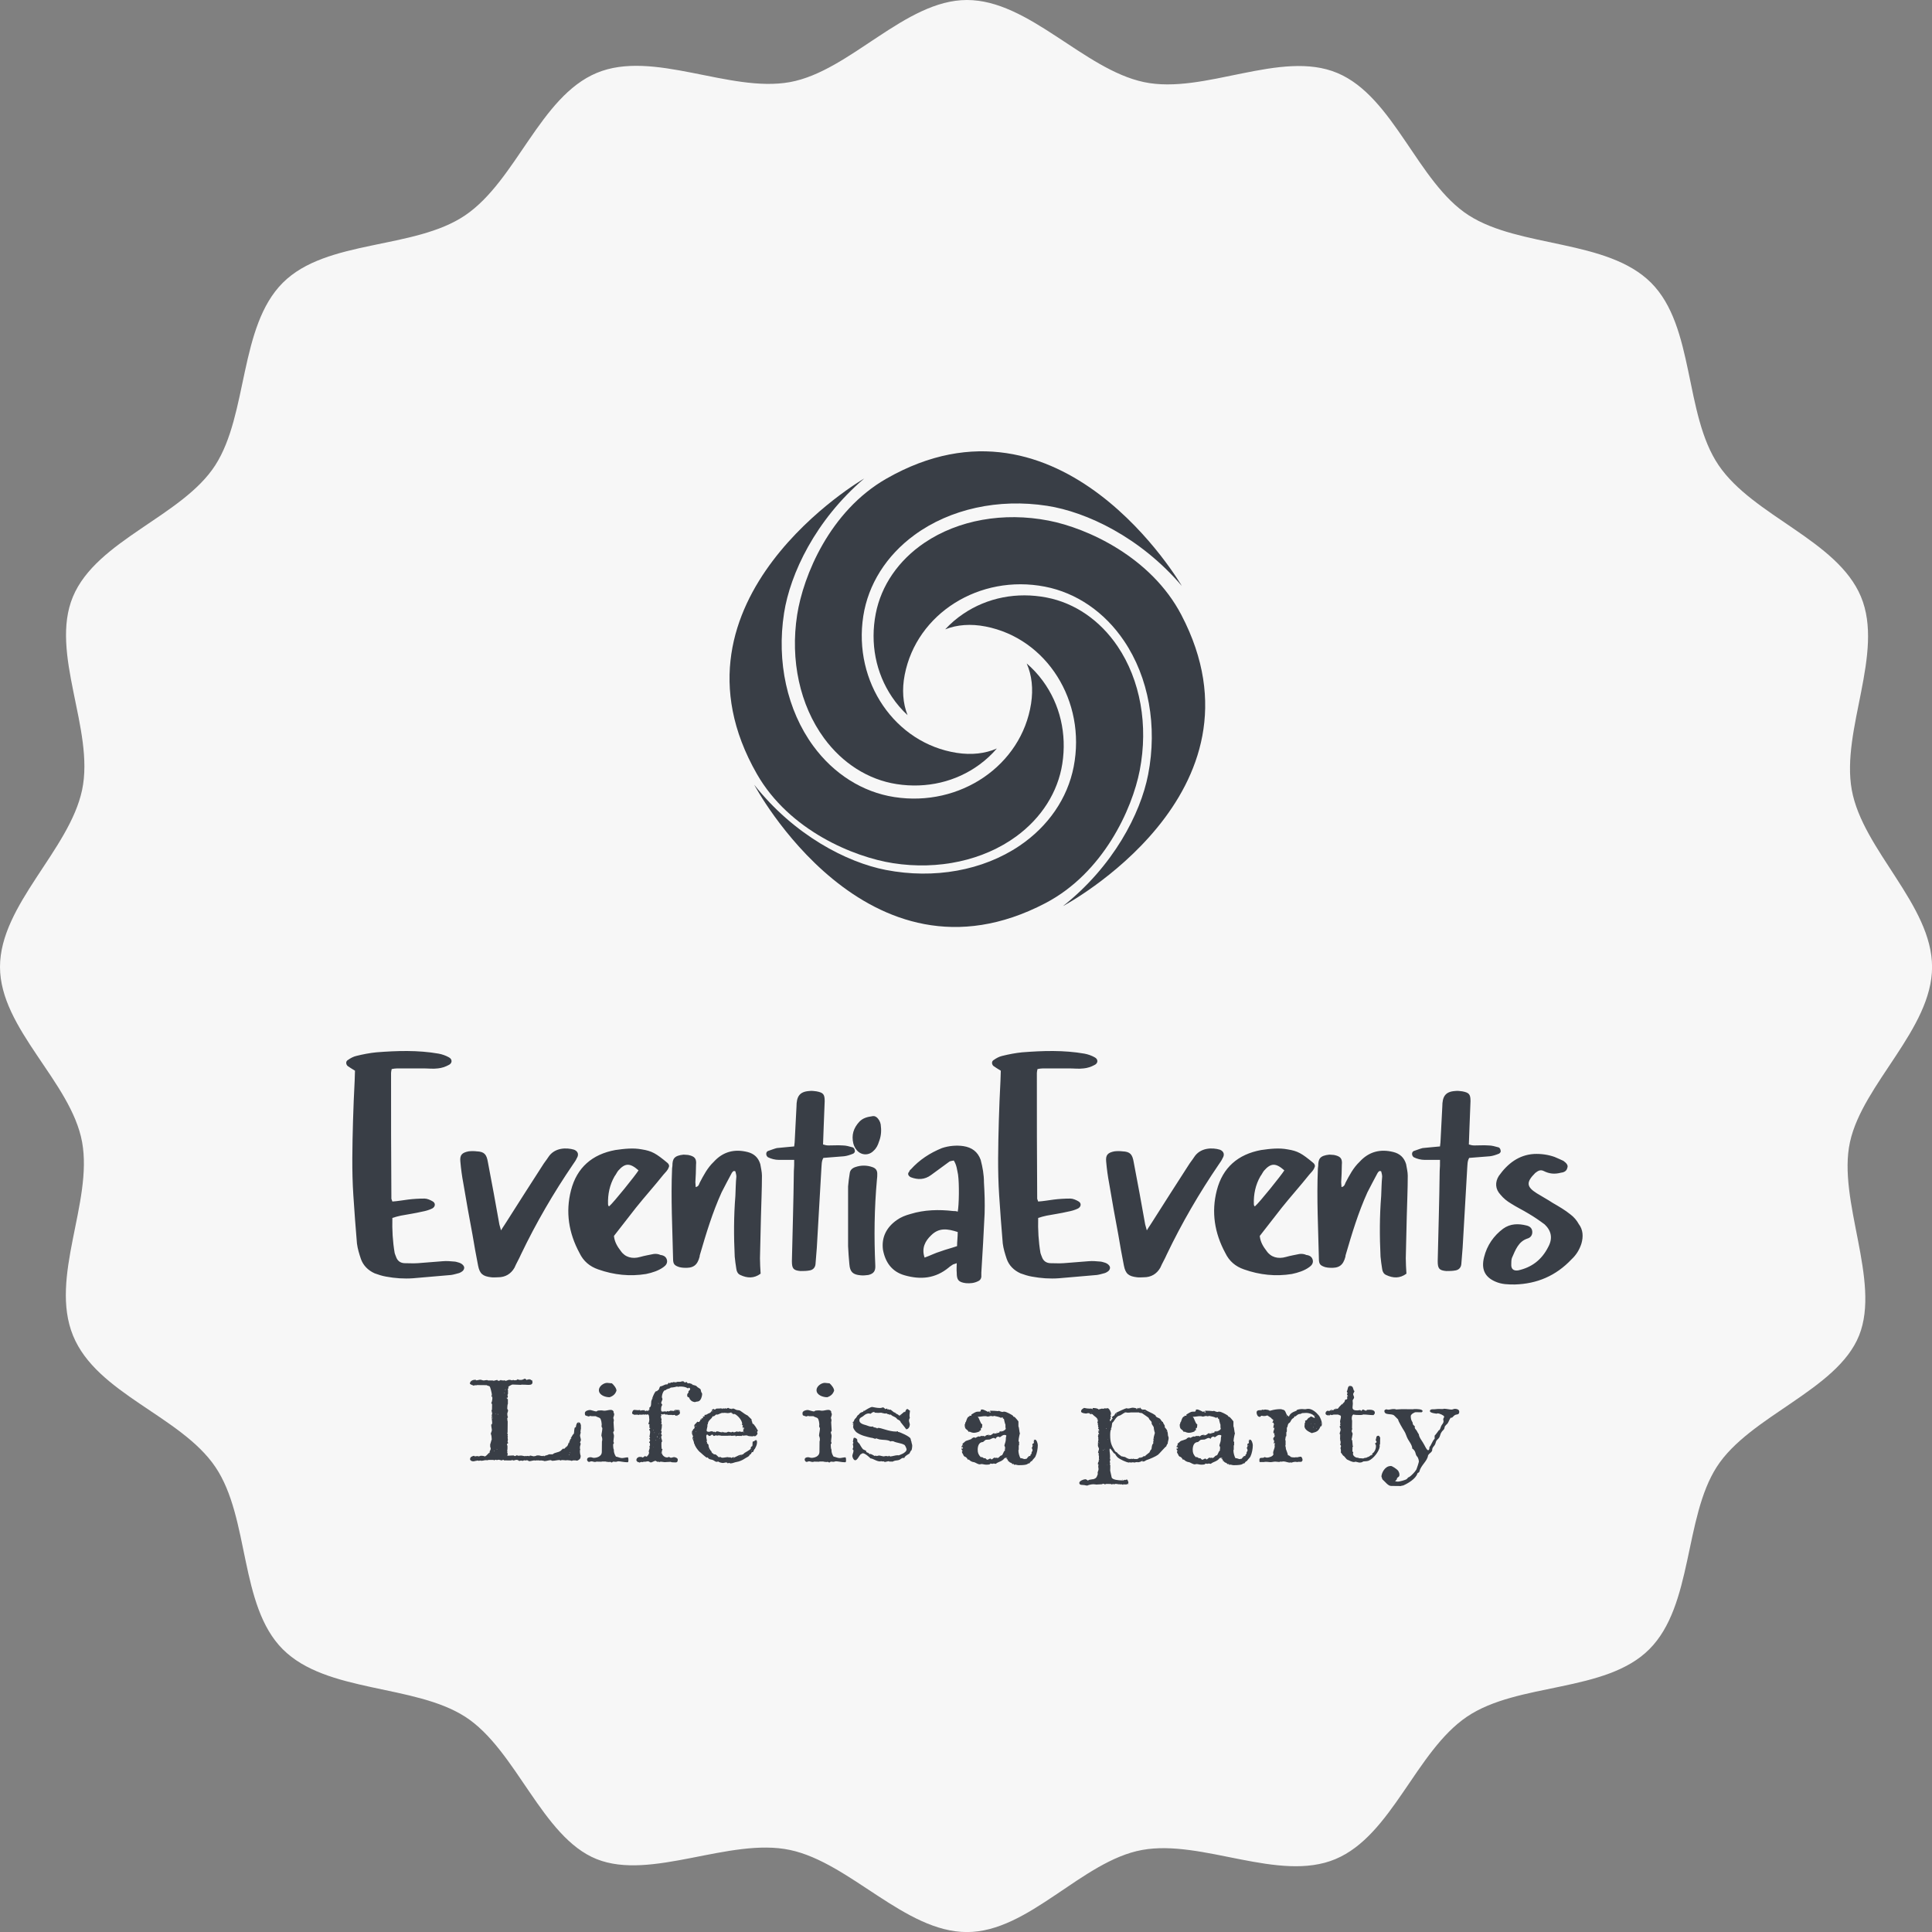 <svg xmlns:xlink="http://www.w3.org/1999/xlink" xmlns="http://www.w3.org/2000/svg" viewBox="0 0 312.5 312.5" preserveAspectRatio="xMidYMid meet" class="css-1cs2450" id="ddacfacb" width="312.5"  height="312.5" ><rect x="0" y="0" width="312.5" height="312.5" fill="#808080" stroke="none"/><defs id="SvgjsDefs1994"></defs><g id="SvgjsG1995" featurekey="rootContainer" transform="matrix(2.951,0,0,2.951,0,0)" fill="#F7F7F7"><path xmlns="http://www.w3.org/2000/svg" d="M105.9 53c0 3.4-3.8 6.4-4.5 9.6s1.7 7.6.5 10.6-6 4.4-7.8 7.2-1.3 7.6-3.7 10-7.2 1.8-10 3.7-4.1 6.5-7.2 7.8-7.3-1.1-10.6-.5-6.2 4.5-9.6 4.5-6.4-3.8-9.7-4.5-7.6 1.7-10.6.5-4.4-6-7.2-7.8-7.6-1.3-10-3.7-1.8-7.2-3.7-10-6.5-4-7.8-7.2 1.1-7.3.5-10.6S0 56.4 0 53s3.8-6.4 4.5-9.7-1.8-7.5-.5-10.6 6-4.4 7.8-7.2 1.3-7.6 3.7-10 7.2-1.8 10-3.7 4.1-6.5 7.2-7.8 7.3 1.1 10.6.5S49.6 0 53 0s6.4 3.8 9.7 4.5 7.5-1.8 10.6-.5 4.4 6 7.2 7.8 7.6 1.3 10 3.7 1.8 7.2 3.7 10 6.5 4.1 7.8 7.2-1.1 7.3-.5 10.6 4.4 6.3 4.4 9.7z" fill="#F7F7F7"></path></g><g id="SvgjsG1996" featurekey="symbolFeature-0" transform="matrix(0.852,0,0,0.852,114.024,69.008)" fill="#393E46"><path xmlns="http://www.w3.org/2000/svg" d="M17.504,35.743c-1.334,8.611,0.522,17.134,5.093,23.382  c3.514,4.801,8.413,7.905,13.796,8.738c5.677,0.88,11.253-0.429,15.702-3.685  c1.248-0.912,2.36-1.946,3.326-3.076c-2.222,0.978-4.814,1.267-7.625,0.831  c-11.717-1.816-19.673-13.464-17.736-25.965c0.934-6.03,4.384-11.497,9.714-15.397  c6.768-4.952,15.953-6.97,25.201-5.537c7.474,1.158,17.67,5.964,25.559,15.213  c0,0-22.835-39.421-56.114-20.356C23.689,16.04,18.653,28.323,17.504,35.743z" fill="#393E46"></path><path xmlns="http://www.w3.org/2000/svg" d="M82.544,65.256c1.659-8.555,0.125-17.141-4.207-23.557  c-3.331-4.931-8.109-8.217-13.457-9.253c-5.639-1.094-11.261,0.004-15.83,3.091  c-1.282,0.863-2.431,1.854-3.44,2.947c2.257-0.894,4.859-1.084,7.652-0.542  c11.64,2.257,19.151,14.196,16.744,26.616c-1.161,5.989-4.815,11.324-10.288,15.019  c-6.949,4.692-16.205,6.364-25.392,4.582C26.902,82.719,16.894,77.532,9.358,67.992  c0,0,21.331,40.255,55.307,22.458C75.621,84.712,81.115,72.628,82.544,65.256z" fill="#393E46"></path><path xmlns="http://www.w3.org/2000/svg" d="M35.726,82.88c8.611,1.334,17.133-0.522,23.382-5.093  c4.801-3.514,7.905-8.413,8.739-13.796c0.879-5.676-0.429-11.253-3.686-15.702  c-0.912-1.248-1.946-2.36-3.076-3.327c0.979,2.222,1.267,4.815,0.831,7.626  c-1.816,11.717-13.463,19.673-25.965,17.736c-6.029-0.934-11.497-4.385-15.396-9.713  c-4.952-6.768-6.971-15.954-5.537-25.201c1.158-7.474,5.964-17.67,15.213-25.559  c0,0-39.421,22.835-20.356,56.115C16.022,76.695,28.305,81.73,35.726,82.88z" fill="#393E46"></path><path xmlns="http://www.w3.org/2000/svg" d="M90.432,35.718c-5.738-10.955-17.822-16.45-25.194-17.879  c-8.554-1.659-17.141-0.125-23.557,4.207c-4.931,3.331-8.217,8.108-9.254,13.457  c-1.094,5.64,0.004,11.261,3.091,15.83c0.863,1.282,1.854,2.431,2.947,3.44  c-0.894-2.257-1.084-4.859-0.542-7.652c2.257-11.64,14.196-19.151,26.615-16.744  c5.99,1.161,11.324,4.816,15.019,10.288c4.693,6.949,6.363,16.204,4.582,25.392  c-1.44,7.423-6.626,17.431-16.167,24.967  C67.973,91.025,108.228,69.694,90.432,35.718z" fill="#393E46"></path></g><g id="SvgjsG1997" featurekey="nameFeature-0" transform="matrix(1.326,0,0,1.326,55.615,153.823)" fill="#393E46"><path d="M5.84 14.4 c-0.04 0.2 -0.08 0.32 -0.08 0.48 c0 5.12 0 10.2 0.04 15.32 c0 0.08 0.08 0.2 0.12 0.36 c0.64 -0.04 1.28 -0.16 1.92 -0.24 s1.32 -0.12 2 -0.12 c0.32 0 0.68 0.16 0.96 0.32 c0.4 0.2 0.4 0.64 0 0.88 c-0.4 0.2 -0.84 0.32 -1.28 0.4 c-0.84 0.2 -1.72 0.32 -2.56 0.48 c-0.36 0.08 -0.68 0.16 -1.04 0.28 c-0.04 1.44 0.04 2.88 0.28 4.28 c0.04 0.16 0.12 0.32 0.16 0.44 c0.16 0.48 0.48 0.76 1 0.8 c0.56 0 1.12 0.04 1.68 0 c1.04 -0.08 2.04 -0.16 3.04 -0.24 c0.48 -0.04 0.92 0 1.36 0.04 c0.2 0 0.4 0.08 0.56 0.12 c0.44 0.12 0.72 0.44 0.68 0.68 c-0.04 0.32 -0.32 0.48 -0.6 0.6 c-0.32 0.08 -0.68 0.2 -1 0.24 c-1.56 0.12 -3.08 0.28 -4.64 0.4 c-1.08 0.08 -2.2 0 -3.28 -0.2 c-0.48 -0.08 -0.96 -0.24 -1.4 -0.4 c-0.8 -0.36 -1.4 -0.96 -1.68 -1.76 c-0.2 -0.6 -0.4 -1.24 -0.48 -1.88 c-0.16 -1.96 -0.32 -3.92 -0.44 -5.88 c-0.2 -3 -0.12 -6.04 -0.04 -9.08 c0.04 -1.6 0.12 -3.24 0.2 -4.88 c0 -0.4 0.04 -0.8 0.04 -1.24 c-0.32 -0.2 -0.6 -0.36 -0.88 -0.56 c-0.24 -0.2 -0.28 -0.6 0.04 -0.76 c0.28 -0.2 0.64 -0.4 1 -0.48 c0.8 -0.2 1.64 -0.36 2.44 -0.44 c2.52 -0.2 5.08 -0.28 7.6 0.16 c0.44 0.08 0.88 0.24 1.24 0.44 c0.48 0.24 0.44 0.76 -0.04 0.96 c-0.36 0.2 -0.84 0.36 -1.28 0.4 c-0.6 0.08 -1.2 0 -1.8 0 l-3.16 0 c-0.24 0 -0.44 0.04 -0.68 0.08 z M28.094 24.24 c0.48 0.2 0.6 0.6 0.32 1.04 c-0.12 0.28 -0.28 0.48 -0.44 0.72 c-2.4 3.52 -4.52 7.16 -6.36 11 c-0.24 0.56 -0.56 1.08 -0.8 1.64 c-0.44 0.76 -1.12 1.16 -2 1.16 c-0.24 0 -0.56 0.04 -0.84 0 c-1 -0.12 -1.4 -0.4 -1.6 -1.44 c-0.24 -1.24 -0.48 -2.52 -0.68 -3.76 c-0.4 -2.08 -0.76 -4.16 -1.12 -6.28 c-0.16 -0.84 -0.28 -1.72 -0.36 -2.64 c-0.08 -0.8 0.2 -1.08 1 -1.24 c0.32 -0.04 0.68 -0.04 1 0 c0.92 0.04 1.2 0.36 1.36 1.32 c0.48 2.52 0.96 5.08 1.4 7.6 c0.04 0.16 0.08 0.32 0.2 0.72 c0.28 -0.48 0.48 -0.72 0.64 -1 c1.48 -2.32 2.92 -4.6 4.4 -6.88 c0.24 -0.4 0.52 -0.72 0.72 -1.04 c0.76 -1.2 2.24 -1.2 3.16 -0.92 z M36.348 24.2 c1.24 0.2 1.72 0.48 3.12 1.64 c0.16 0.12 0.28 0.36 0.16 0.56 c-0.12 0.36 -0.4 0.6 -0.64 0.88 c-1.08 1.36 -2.24 2.64 -3.36 4.04 c-0.88 1.12 -1.8 2.32 -2.68 3.44 c0.08 0.76 0.44 1.32 0.84 1.84 c0.52 0.76 1.4 1 2.36 0.72 c0.56 -0.16 1.08 -0.24 1.64 -0.36 c0.28 -0.04 0.6 0 0.84 0.12 c0.36 0.04 0.72 0.2 0.8 0.68 c0.04 0.36 -0.16 0.6 -0.44 0.8 c-0.6 0.44 -1.36 0.68 -2.12 0.84 c-1.96 0.32 -3.92 0.12 -5.84 -0.56 c-1.04 -0.36 -1.8 -1 -2.28 -2 c-1.32 -2.44 -1.72 -5 -1.04 -7.64 c0.72 -2.8 2.6 -4.4 5.4 -4.92 c1.12 -0.16 2.2 -0.28 3.24 -0.08 z M32.388 31.12 c0.52 -0.44 3.16 -3.72 3.56 -4.36 c-1.04 -0.92 -1.64 -0.92 -2.48 0.04 c-0.16 0.2 -0.28 0.48 -0.44 0.68 c-0.6 1.04 -0.84 2.2 -0.8 3.4 c0 0.2 0.12 0.32 0.16 0.24 z M51.002 27.4 c0 1.68 -0.08 3.32 -0.12 4.96 c-0.04 1.72 -0.08 3.4 -0.12 5.12 c0 0.64 0.04 1.2 0.08 1.88 c-0.8 0.6 -1.64 0.56 -2.48 0.16 c-0.28 -0.12 -0.44 -0.4 -0.48 -0.72 c-0.08 -0.52 -0.16 -1.04 -0.2 -1.52 c-0.12 -2.48 -0.12 -4.92 0.08 -7.4 c0.04 -0.8 0.04 -1.6 0.12 -2.36 c0 -0.24 -0.08 -0.44 -0.12 -0.64 c-0.24 -0.12 -0.32 0.04 -0.44 0.2 c-0.4 0.76 -0.84 1.56 -1.24 2.36 c-1.12 2.48 -1.88 5 -2.64 7.6 c-0.04 0.12 -0.04 0.16 -0.04 0.24 c-0.28 1.08 -0.8 1.44 -1.96 1.36 c-0.16 0 -0.32 -0.04 -0.52 -0.08 c-0.6 -0.2 -0.76 -0.36 -0.76 -1.04 c-0.08 -3.68 -0.28 -7.32 -0.12 -11 c0 -0.12 0.04 -0.2 0.04 -0.32 c0 -0.84 0.2 -1.24 1.36 -1.36 c0.2 0 0.4 0.04 0.56 0.04 c0.8 0.16 1.04 0.44 0.96 1.2 c0 0.72 -0.04 1.44 -0.08 2.12 c0 0.2 0.04 0.4 0.04 0.6 c0.36 -0.08 0.4 -0.32 0.48 -0.52 c0.48 -0.92 0.96 -1.84 1.72 -2.56 c1.12 -1.24 2.52 -1.6 4.12 -1.2 c0.8 0.2 1.32 0.68 1.56 1.48 c0.08 0.48 0.2 0.96 0.2 1.4 z M62.096 23.96 c0.12 0.04 0.24 0.24 0.24 0.44 c0.04 0.12 -0.12 0.28 -0.2 0.32 c-0.4 0.16 -0.76 0.28 -1.12 0.32 c-0.84 0.08 -1.68 0.12 -2.52 0.2 c-0.24 0.4 -0.2 0.84 -0.24 1.24 c-0.2 3.28 -0.36 6.48 -0.56 9.72 c-0.04 0.64 -0.12 1.36 -0.16 2 c-0.04 0.4 -0.28 0.68 -0.68 0.76 s-0.76 0.08 -1.16 0.08 c-0.84 -0.08 -1.04 -0.28 -1.04 -1.2 c0.08 -3.68 0.2 -7.32 0.24 -11 c0.04 -0.44 0.04 -0.84 0.04 -1.36 l-1.88 0 c-0.44 0 -0.92 -0.12 -1.32 -0.32 c-0.28 -0.2 -0.28 -0.64 0 -0.76 c0.36 -0.12 0.76 -0.28 1.08 -0.36 c0.68 -0.08 1.4 -0.12 2.12 -0.2 c0.04 -0.36 0.08 -0.64 0.08 -0.96 c0.08 -1.28 0.12 -2.6 0.2 -3.88 c0 -1.24 0.36 -1.84 1.56 -1.92 c0.28 -0.04 0.6 0 0.88 0.04 c0.84 0.16 1 0.36 1 1.2 c-0.04 1 -0.08 2.04 -0.12 3.08 c-0.04 0.72 -0.04 1.44 -0.08 2.2 c0.24 0.08 0.44 0.12 0.68 0.12 c0.56 0 1.16 -0.04 1.72 0 c0.4 0 0.8 0.12 1.24 0.24 z M64.47 26.36 c0.36 0.12 0.6 0.36 0.6 0.8 c0 0.24 0 0.48 -0.04 0.72 c-0.32 3.52 -0.36 7 -0.2 10.48 c0.04 0.68 -0.2 1 -0.84 1.16 c-0.32 0.04 -0.64 0.08 -0.96 0.04 c-0.92 -0.08 -1.28 -0.4 -1.36 -1.32 c-0.08 -0.76 -0.12 -1.52 -0.16 -2.24 l0 -3.12 l0 0 l0 -4.16 c0.04 -0.56 0.12 -1.08 0.2 -1.6 c0.04 -0.4 0.32 -0.64 0.68 -0.76 c0.68 -0.24 1.4 -0.24 2.08 0 z M65.51 21.4 c0.08 0.64 0 1.28 -0.24 1.88 c-0.12 0.4 -0.32 0.8 -0.64 1.08 c-0.56 0.6 -1.48 0.6 -2.04 -0.04 c-0.2 -0.24 -0.36 -0.52 -0.44 -0.84 c-0.24 -1 0 -1.88 0.76 -2.68 c0.44 -0.44 0.96 -0.56 1.52 -0.64 c0.32 -0.08 0.56 0.08 0.72 0.28 c0.24 0.28 0.36 0.64 0.36 0.96 z M78.084 28.24 c0.08 1.28 0.12 2.52 0.08 3.8 c-0.12 2.4 -0.24 4.8 -0.4 7.2 l0 0.52 c-0.04 0.28 -0.2 0.44 -0.4 0.52 c-0.48 0.24 -0.96 0.28 -1.48 0.24 c-0.92 -0.12 -1.12 -0.4 -1.12 -1.28 c-0.04 -0.36 0 -0.76 0 -1.16 c-0.28 0.12 -0.44 0.12 -0.52 0.2 c-0.16 0.12 -0.32 0.2 -0.44 0.32 c-1.64 1.36 -3.44 1.52 -5.4 0.96 c-1.56 -0.44 -2.36 -1.6 -2.64 -3.12 c-0.2 -1.52 0.44 -2.76 1.72 -3.64 c0.44 -0.32 1.04 -0.56 1.64 -0.72 c1.68 -0.52 3.48 -0.56 5.2 -0.36 c0.16 0 0.4 0 0.56 0.08 c0.16 -0.8 0.2 -3.4 0.04 -4.52 c-0.12 -0.56 -0.16 -1.16 -0.52 -1.72 c-0.16 0.04 -0.36 0.04 -0.52 0.12 c-0.76 0.56 -1.48 1.08 -2.24 1.64 c-0.8 0.6 -1.64 0.6 -2.48 0.28 c-0.32 -0.16 -0.44 -0.44 -0.2 -0.68 c0.04 -0.12 0.08 -0.2 0.2 -0.28 c1.04 -1.16 2.32 -2 3.8 -2.6 c0.84 -0.28 1.76 -0.36 2.6 -0.24 c1.04 0.16 1.76 0.68 2.12 1.68 c0.24 0.92 0.4 1.8 0.4 2.76 z M74.804 36 c0 -0.56 0.08 -1.08 0.08 -1.72 c-1.24 -0.4 -2.28 -0.56 -3.24 0.4 c-0.72 0.68 -1.2 1.56 -0.8 2.72 c0.68 -0.24 1.28 -0.56 1.96 -0.76 c0.64 -0.24 1.32 -0.4 2 -0.64 z M84.618 14.4 c-0.04 0.2 -0.08 0.32 -0.08 0.48 c0 5.12 0 10.2 0.04 15.32 c0 0.08 0.08 0.2 0.12 0.36 c0.64 -0.04 1.28 -0.16 1.92 -0.24 s1.32 -0.12 2 -0.12 c0.32 0 0.68 0.16 0.96 0.32 c0.4 0.2 0.4 0.64 0 0.88 c-0.4 0.2 -0.84 0.32 -1.28 0.4 c-0.84 0.2 -1.72 0.32 -2.56 0.48 c-0.36 0.08 -0.68 0.16 -1.04 0.28 c-0.04 1.44 0.04 2.88 0.28 4.28 c0.04 0.16 0.12 0.32 0.16 0.44 c0.16 0.48 0.48 0.76 1 0.8 c0.56 0 1.12 0.04 1.68 0 c1.04 -0.08 2.04 -0.16 3.04 -0.24 c0.48 -0.04 0.92 0 1.36 0.04 c0.2 0 0.4 0.08 0.56 0.12 c0.44 0.12 0.72 0.44 0.68 0.68 c-0.04 0.32 -0.32 0.48 -0.6 0.6 c-0.32 0.08 -0.68 0.2 -1 0.24 c-1.56 0.12 -3.08 0.28 -4.64 0.4 c-1.08 0.08 -2.2 0 -3.28 -0.2 c-0.48 -0.08 -0.96 -0.24 -1.4 -0.4 c-0.8 -0.36 -1.4 -0.96 -1.68 -1.76 c-0.2 -0.6 -0.4 -1.24 -0.48 -1.88 c-0.16 -1.96 -0.32 -3.92 -0.44 -5.88 c-0.2 -3 -0.12 -6.04 -0.04 -9.08 c0.04 -1.6 0.12 -3.24 0.2 -4.88 c0 -0.4 0.04 -0.8 0.04 -1.24 c-0.32 -0.2 -0.6 -0.36 -0.88 -0.56 c-0.24 -0.2 -0.28 -0.6 0.04 -0.76 c0.28 -0.2 0.64 -0.4 1 -0.48 c0.8 -0.2 1.64 -0.36 2.44 -0.44 c2.52 -0.2 5.08 -0.28 7.6 0.16 c0.44 0.08 0.88 0.24 1.24 0.44 c0.48 0.24 0.44 0.76 -0.04 0.96 c-0.36 0.2 -0.84 0.36 -1.28 0.4 c-0.6 0.08 -1.2 0 -1.8 0 l-3.16 0 c-0.24 0 -0.44 0.04 -0.68 0.08 z M106.872 24.24 c0.48 0.2 0.6 0.6 0.32 1.04 c-0.12 0.28 -0.28 0.48 -0.44 0.72 c-2.4 3.52 -4.52 7.16 -6.36 11 c-0.24 0.56 -0.56 1.08 -0.8 1.64 c-0.44 0.76 -1.12 1.16 -2 1.16 c-0.24 0 -0.56 0.04 -0.84 0 c-1 -0.12 -1.4 -0.4 -1.6 -1.44 c-0.24 -1.24 -0.48 -2.52 -0.68 -3.76 c-0.4 -2.08 -0.76 -4.16 -1.12 -6.28 c-0.16 -0.84 -0.28 -1.72 -0.36 -2.64 c-0.08 -0.8 0.2 -1.08 1 -1.24 c0.32 -0.04 0.68 -0.04 1 0 c0.92 0.04 1.2 0.36 1.36 1.32 c0.48 2.52 0.96 5.08 1.4 7.6 c0.04 0.16 0.08 0.32 0.2 0.72 c0.28 -0.48 0.48 -0.72 0.64 -1 c1.48 -2.32 2.92 -4.6 4.4 -6.88 c0.24 -0.4 0.52 -0.72 0.72 -1.04 c0.76 -1.2 2.24 -1.2 3.16 -0.92 z M115.126 24.2 c1.24 0.2 1.72 0.48 3.12 1.64 c0.16 0.12 0.28 0.36 0.16 0.56 c-0.12 0.36 -0.4 0.6 -0.64 0.88 c-1.08 1.36 -2.24 2.64 -3.36 4.04 c-0.88 1.12 -1.8 2.32 -2.68 3.44 c0.08 0.76 0.44 1.32 0.84 1.84 c0.52 0.76 1.4 1 2.36 0.72 c0.56 -0.16 1.08 -0.24 1.64 -0.36 c0.28 -0.04 0.6 0 0.84 0.12 c0.36 0.04 0.72 0.2 0.8 0.68 c0.04 0.36 -0.16 0.6 -0.44 0.8 c-0.6 0.44 -1.36 0.68 -2.12 0.84 c-1.96 0.32 -3.92 0.12 -5.84 -0.56 c-1.04 -0.36 -1.8 -1 -2.28 -2 c-1.32 -2.44 -1.72 -5 -1.04 -7.64 c0.72 -2.8 2.6 -4.4 5.4 -4.92 c1.12 -0.16 2.2 -0.28 3.24 -0.08 z M111.166 31.12 c0.52 -0.44 3.16 -3.72 3.56 -4.36 c-1.04 -0.92 -1.64 -0.92 -2.48 0.04 c-0.16 0.2 -0.28 0.48 -0.44 0.68 c-0.6 1.04 -0.84 2.2 -0.8 3.4 c0 0.2 0.12 0.32 0.16 0.24 z M129.78 27.4 c0 1.68 -0.08 3.32 -0.12 4.96 c-0.04 1.72 -0.08 3.4 -0.12 5.12 c0 0.64 0.04 1.2 0.08 1.88 c-0.8 0.6 -1.64 0.56 -2.48 0.16 c-0.28 -0.12 -0.44 -0.4 -0.48 -0.72 c-0.08 -0.52 -0.16 -1.04 -0.2 -1.52 c-0.12 -2.48 -0.12 -4.92 0.08 -7.4 c0.04 -0.8 0.04 -1.6 0.12 -2.36 c0 -0.24 -0.08 -0.44 -0.12 -0.64 c-0.24 -0.12 -0.32 0.04 -0.44 0.2 c-0.4 0.76 -0.84 1.56 -1.24 2.36 c-1.12 2.48 -1.88 5 -2.64 7.6 c-0.04 0.12 -0.04 0.16 -0.04 0.24 c-0.28 1.08 -0.8 1.44 -1.96 1.36 c-0.16 0 -0.32 -0.04 -0.52 -0.08 c-0.6 -0.2 -0.76 -0.36 -0.76 -1.04 c-0.08 -3.68 -0.28 -7.32 -0.12 -11 c0 -0.12 0.04 -0.2 0.04 -0.32 c0 -0.84 0.2 -1.24 1.36 -1.36 c0.2 0 0.4 0.04 0.56 0.04 c0.8 0.16 1.04 0.44 0.96 1.2 c0 0.72 -0.04 1.44 -0.08 2.12 c0 0.2 0.04 0.4 0.04 0.6 c0.36 -0.08 0.4 -0.32 0.48 -0.52 c0.48 -0.92 0.96 -1.84 1.72 -2.56 c1.12 -1.24 2.52 -1.6 4.12 -1.2 c0.8 0.2 1.32 0.68 1.56 1.48 c0.08 0.48 0.2 0.96 0.2 1.4 z M140.874 23.96 c0.12 0.04 0.24 0.24 0.24 0.44 c0.04 0.12 -0.12 0.28 -0.2 0.32 c-0.4 0.16 -0.76 0.28 -1.12 0.32 c-0.84 0.08 -1.68 0.12 -2.52 0.2 c-0.24 0.4 -0.2 0.84 -0.24 1.24 c-0.2 3.28 -0.36 6.48 -0.56 9.72 c-0.04 0.64 -0.12 1.36 -0.16 2 c-0.04 0.4 -0.28 0.68 -0.68 0.76 s-0.76 0.08 -1.16 0.08 c-0.84 -0.08 -1.04 -0.28 -1.04 -1.2 c0.08 -3.68 0.2 -7.32 0.24 -11 c0.04 -0.44 0.04 -0.84 0.04 -1.36 l-1.88 0 c-0.44 0 -0.92 -0.12 -1.32 -0.32 c-0.28 -0.2 -0.28 -0.64 0 -0.76 c0.36 -0.12 0.76 -0.28 1.08 -0.36 c0.68 -0.08 1.4 -0.12 2.12 -0.2 c0.04 -0.36 0.08 -0.64 0.08 -0.96 c0.08 -1.28 0.12 -2.6 0.2 -3.88 c0 -1.24 0.36 -1.84 1.56 -1.92 c0.28 -0.04 0.6 0 0.88 0.04 c0.84 0.16 1 0.36 1 1.2 c-0.04 1 -0.08 2.04 -0.12 3.08 c-0.04 0.72 -0.04 1.44 -0.08 2.2 c0.24 0.08 0.44 0.12 0.68 0.12 c0.56 0 1.16 -0.04 1.72 0 c0.4 0 0.8 0.12 1.24 0.24 z M150.648 33.32 c0.52 0.68 0.56 1.52 0.32 2.36 c-0.24 0.76 -0.64 1.4 -1.2 1.92 c-1.92 2.04 -4.24 3 -6.92 3.08 c-0.8 0 -1.6 0 -2.4 -0.36 c-1.28 -0.56 -1.72 -1.52 -1.36 -2.96 c0.36 -1.48 1.2 -2.64 2.32 -3.48 c0.88 -0.64 1.88 -0.64 2.84 -0.4 c0.36 0.08 0.68 0.28 0.72 0.72 c0.04 0.4 -0.16 0.76 -0.6 0.88 c-1.08 0.36 -1.44 1.36 -1.88 2.36 c-0.08 0.24 -0.08 0.52 -0.08 0.76 c-0.04 0.6 0.28 0.84 0.84 0.76 c1.64 -0.36 2.88 -1.28 3.68 -2.88 c0.56 -1.04 0.36 -1.96 -0.44 -2.72 c-0.64 -0.48 -1.28 -0.92 -1.96 -1.32 c-0.72 -0.44 -1.48 -0.8 -2.16 -1.24 c-0.48 -0.28 -0.92 -0.64 -1.28 -1.08 c-0.64 -0.68 -0.68 -1.52 -0.2 -2.28 c1.08 -1.52 2.44 -2.56 4.28 -2.68 c0.88 -0.04 1.72 0.08 2.52 0.36 c0.4 0.16 0.72 0.32 1.08 0.48 c0.4 0.28 0.6 0.56 0.48 0.84 c-0.08 0.4 -0.4 0.56 -0.76 0.6 c-0.76 0.2 -1.4 0.16 -2.12 -0.2 c-0.4 -0.2 -0.68 -0.04 -1.04 0.24 c-1.12 1.12 -1.08 1.68 0.2 2.48 c0.64 0.4 1.32 0.76 1.92 1.16 c0.76 0.44 1.52 0.88 2.16 1.4 c0.44 0.32 0.8 0.76 1.04 1.2 z" fill="#393E46"></path></g><g id="SvgjsG1998" featurekey="sloganFeature-0" transform="matrix(0.847,0,0,0.847,75.458,219.409)" fill="#393E46"><path d="M0.68 19.64 c0 -0.48 0.36 -0.56 0.74 -0.68 l0.16 0.12 c0.18 0 0.28 -0.06 0.46 -0.06 c0.16 0 0.16 0.06 0.28 0.06 c0.16 0 0.28 -0.12 0.44 -0.12 s0.62 0.02 0.72 0.14 c0.46 -0.18 0.58 -0.56 0.98 -0.8 c0.02 0.02 0 -0.08 -0.06 -0.16 c0.2 -0.3 0.22 -0.36 0.22 -0.72 l-0.04 0 c-0.06 0 -0.06 -0.4 -0.06 -0.46 l0 -0.16 c0 0 0.24 -0.78 0.24 -0.84 l0.06 -0.06 c0 -0.36 -0.06 -0.92 -0.18 -1.12 c0 -0.18 0.18 -0.46 0.2 -0.68 c0 -0.32 -0.14 -0.7 -0.12 -1.12 l0.04 0 c0.12 0 0.14 -0.2 0.14 -0.38 c0 -0.22 -0.1 -0.68 -0.1 -0.9 c0 -0.08 0.02 -0.12 0.06 -0.18 l-0.06 -0.1 c0 -0.28 0.08 -0.3 0.08 -0.5 c0 -0.04 0 -0.1 -0.02 -0.18 l0.06 0.12 l0 -0.12 c0 0 0 -0.1 -0.06 -0.1 l-0.12 0.04 c0.06 -0.04 0 -0.5 0.12 -0.5 l0.02 -1 c-0.02 -0.12 -0.06 -0.22 -0.18 -0.28 c0.14 -0.08 0.24 -0.68 0.24 -1.02 c0 -0.1 -0.06 -0.16 -0.18 -0.28 c0 -0.1 0.08 -0.22 0.08 -0.32 c0 -0.18 -0.28 -1.46 -0.44 -1.58 c-0.18 -0.1 -0.4 -0.1 -0.56 -0.22 l-1.86 -0.02 c-0.08 0.04 -0.16 0.06 -0.22 0.06 l-0.12 -0.06 c-0.04 0 -0.12 0.08 -0.22 0.12 c-0.06 -0.02 -0.6 -0.18 -0.78 -0.36 c0.02 -0.62 0.64 -0.78 1.14 -0.78 l0 0.12 c0.34 0 0.62 -0.12 0.84 -0.12 s0.4 0.12 0.62 0.14 c0.26 0 0.5 -0.1 0.78 -0.06 l0.06 0.06 l0.9 0 c0.08 0.02 0.2 0.08 0.22 0.06 c0.1 0 0.54 -0.16 0.66 -0.16 c0 0 0.16 0.14 0.18 0.18 c0.16 0 0.4 -0.06 0.5 -0.18 c0.06 0 0.22 0.12 0.22 0.18 l0 -0.12 c0.12 0 0.18 0.06 0.28 0.06 c0.12 0 0.18 -0.06 0.28 -0.06 l0.06 0.12 c0.28 0 0.56 -0.2 0.78 -0.2 c0.2 0 0.34 0.04 0.52 0.1 l0.16 -0.06 c0.18 -0.04 0.24 0.06 0.4 0.06 c0.28 -0.1 0.4 0.02 0.5 -0.22 c0.32 0.16 0.36 0.14 0.62 0.14 c0.48 0 0.58 -0.24 0.84 -0.24 c0.04 0 0.16 0.18 0.28 0.24 c0.06 0.02 0.18 -0.12 0.5 -0.12 c0.24 -0.02 0.3 0.12 0.38 0.18 l0.12 -0.04 c0.06 0.1 0.12 0.28 0.12 0.44 c-0.02 0.54 -0.58 0.48 -0.92 0.48 s-0.74 -0.06 -1.18 -0.04 l-0.12 0.04 c-0.58 0 -1.1 -0.06 -1.62 -0.06 c-0.1 0 -0.78 0.38 -0.78 0.44 s0.02 0.14 0.06 0.22 l-0.18 0.22 c0 0.1 0.02 0.08 0.06 0.12 l0 0.78 c-0.06 0.06 -0.1 0.22 -0.1 0.28 l0.08 0.18 c0 0.18 -0.14 0.36 -0.16 0.38 c0 0.12 0.1 0.18 0.16 0.18 l0 0.88 c-0.1 0.12 -0.1 0.68 -0.12 0.9 c0 0.12 0.16 0.28 0.16 0.34 c0 0.22 -0.16 0.5 -0.16 0.68 c0 0.1 0.04 0.6 0.16 0.66 c-0.06 0 -0.16 0.12 -0.16 0.18 c0 0.04 0.02 0.5 0.08 0.6 l-0.02 2.14 c-0.04 0.06 -0.06 0.08 -0.06 0.16 l0.12 0.18 l-0.06 0.16 c-0.02 0.16 0.06 0.2 0.06 0.34 l-0.06 0.06 c0 0.16 0.06 0.28 0.06 0.44 c0 0.12 -0.06 0.22 -0.06 0.4 c0 0.1 0.12 0.16 0.12 0.28 c-0.16 0 -0.24 0.22 -0.24 0.28 l0.1 0.22 c0 0.38 0.02 0.6 -0.06 1 l0.06 0.06 c0 0.06 -0.02 0.12 -0.06 0.18 c0 0.04 0.12 0.28 0.12 0.32 c-0.06 0.1 -0.08 0.22 -0.08 0.34 c0.2 0 0.76 -0.06 1.18 -0.06 c0.06 0 0.16 0.12 0.22 0.12 c0.18 0 0.28 -0.12 0.42 -0.16 c0.06 -0.1 -0.02 0.1 0.28 0.1 c0.14 0 0.3 -0.04 0.48 -0.04 c0.28 0 0.56 0.12 0.84 0.12 l0.12 -0.06 l0.16 0.06 c0.08 -0.04 0.16 -0.06 0.22 -0.06 s0.12 0.06 0.22 0.06 c0.04 0.04 0.12 -0.06 0.18 -0.12 c0.18 0 0.56 0.14 0.72 0.14 c0.12 0 0.46 -0.06 0.58 -0.16 l0.5 0 c-0.04 0.04 0.44 0.1 0.54 0.12 l0.24 -0.06 c0 -0.04 0.08 0.02 0.1 0.12 c0.3 -0.28 0.64 -0.16 0.92 -0.4 l0.74 0 c0.4 -0.4 1.06 -0.28 1.56 -0.7 c0.12 -0.12 0.34 -0.34 0.44 -0.4 c0.06 0.04 0.12 0.06 0.18 0.06 s0.28 -0.28 0.34 -0.34 l0.04 0.02 c0.28 -0.22 0.34 -0.38 0.48 -0.84 l0.1 -0.04 c0.06 -0.28 0.18 -0.68 0.46 -0.84 c-0.06 0 -0.12 -0.06 -0.18 -0.12 c0.24 0 0.24 -0.44 0.62 -0.74 c0.06 -0.1 0.04 -1.22 0.26 -1.22 c0.04 0 0.06 0.02 0.1 0.06 c0.06 -0.34 0.12 -1 0.54 -1 c0.36 0 0.46 0.48 0.46 0.78 l-0.04 0.06 l0.04 0.18 c0 0.22 -0.1 0.52 -0.1 0.74 c0 0.06 0.04 0.1 0.04 0.14 c0 0.24 -0.12 0.4 -0.12 0.62 c0 0.24 0.16 0.62 0.16 0.84 c0 0.2 -0.18 0.4 -0.16 0.52 l0.12 0.16 c-0.02 0.28 -0.14 0.5 -0.14 0.72 c0 0.36 0 0.28 0.06 0.4 l-0.06 0.22 c-0.02 0.44 0.06 0.8 0.14 1.02 c-0.02 0.66 -0.28 0.72 -0.66 0.92 c-0.28 -0.06 -0.4 -0.06 -0.68 -0.06 c-0.18 0 -0.38 0.04 -0.38 0.24 l0 -0.18 s-0.62 -0.1 -0.9 -0.1 l-0.18 0.04 c-0.28 -0.02 -0.58 -0.06 -0.84 -0.06 l-0.16 0.1 l-0.22 -0.1 c-0.2 -0.04 -0.94 0.14 -1.36 0.14 c-0.12 0 -0.18 0 -0.26 -0.12 c-0.42 -0.02 -0.84 0.18 -1.3 0.18 c0 -0.04 -0.48 -0.14 -0.72 -0.14 l-0.06 0.06 c-0.06 0 -0.12 -0.02 -0.18 -0.06 l-0.66 0 l-0.12 0.06 l-0.1 -0.06 c-0.32 0 -0.76 0.16 -1.04 0.16 c-0.12 0 -0.24 -0.18 -0.42 -0.18 c-0.2 0 -0.2 0 -0.28 0.06 l-0.22 -0.06 c-0.12 0 -0.28 0.12 -0.34 0.12 c-0.12 0 -0.12 -0.06 -0.18 -0.06 c-0.16 0 -0.44 0 -0.5 0.16 l0 -0.16 c-0.16 0 -0.28 -0.14 -0.44 -0.14 c-0.18 0 -0.5 0.06 -0.62 0.18 c0.02 -0.02 0.02 -0.04 0.02 -0.04 c0 -0.08 -0.24 -0.08 -0.24 -0.08 c-0.12 0 -0.22 0 -0.28 0.06 l-1.34 -0.02 c0 -0.06 -0.12 -0.12 -0.18 -0.12 l-0.16 0.12 c-0.24 0.02 -0.48 -0.12 -0.68 -0.12 c-0.1 0 -0.22 0.06 -0.28 0.06 c-0.08 0 -0.22 -0.02 -0.34 -0.06 l-0.22 0.12 l-0.12 -0.08 l-1 0 l-0.12 0.06 c-0.16 -0.02 -0.26 -0.02 -0.38 -0.02 c-0.28 0 -0.44 0.12 -0.9 0.12 l-0.12 -0.06 l-0.22 0.06 c-0.1 0 -0.24 0 -0.38 -0.06 c-0.06 0 -0.18 0.1 -0.28 0.1 l0 -0.04 c-0.24 0.1 -0.34 0.1 -0.52 0.1 c-0.22 0 -0.56 -0.16 -0.56 -0.38 z M18 19.22 c-0.02 0 -0.04 0 -0.04 0.02 c0 0 0.02 0.02 0.04 0.02 c0.04 0 0.04 -0.02 0.04 -0.02 c0 -0.02 0 -0.02 -0.04 -0.02 z M15.16 18.86 c-0.04 0 -0.06 0.02 -0.06 0.06 c0 0.02 0.02 0.04 0.04 0.04 c0.04 0 0.06 -0.04 0.06 -0.06 s-0.02 -0.04 -0.04 -0.04 z M19.64 18.72 c-0.02 0 -0.04 0.02 -0.04 0.06 c0 0.02 0.02 0.06 0.04 0.06 c0.04 0 0.04 -0.04 0.04 -0.06 c0 -0.04 0 -0.06 -0.04 -0.06 z M4.34 18.54 c-0.02 0 -0.02 0.02 -0.02 0.04 c0 0.04 0 0.06 0.02 0.06 c0.04 0 0.04 -0.02 0.04 -0.06 c0 -0.02 0 -0.04 -0.04 -0.04 z M19.7 18.34 c-0.02 0 -0.04 0.02 -0.04 0.04 c0 0.04 0.02 0.06 0.04 0.06 c0.04 0 0.04 -0.02 0.04 -0.06 c0 -0.02 0 -0.04 -0.04 -0.04 z M5.3 18 l-0.02 0 s-0.02 0.02 -0.02 0.04 s0.02 0.04 0.04 0.06 c0.04 0 0.04 -0.02 0.04 -0.06 c0 -0.02 0 -0.04 -0.04 -0.04 z M5.8 17.66 c-0.02 0 -0.02 0.02 -0.02 0.04 c0 0.04 0 0.06 0.02 0.06 c0.04 0 0.04 -0.02 0.04 -0.06 c0 -0.02 0 -0.04 -0.04 -0.04 z M19.08 17.1 l-0.06 0.06 l-0.04 -0.02 c0.04 -0.02 0 -0.04 0.1 -0.04 z M19.66 16.44 c-0.02 0 -0.04 0.02 -0.04 0.04 c0 0.04 0.02 0.06 0.04 0.06 c0.04 0 0.04 -0.02 0.04 -0.06 c0 -0.02 0 -0.04 -0.04 -0.04 z M19.78 16.16 l0.06 0.04 l0 -0.1 z M21.36 12.64 c-0.02 0 -0.04 0 -0.04 0.04 s0.02 0.06 0.04 0.08 c0.04 0 0.04 -0.04 0.04 -0.06 c0 -0.04 0 -0.06 -0.04 -0.06 z M4.92 11.8 c-0.02 0 -0.04 0.02 -0.04 0.06 c0 0.02 0.02 0.06 0.04 0.06 s0.04 -0.04 0.04 -0.06 c0 -0.04 -0.02 -0.06 -0.04 -0.06 z M4.96 11.64 c-0.02 0 -0.02 0.02 -0.02 0.06 c0 0.02 0 0.06 0.02 0.06 c0.04 0 0.04 -0.04 0.04 -0.06 c0 -0.04 0 -0.06 -0.04 -0.06 z M7.38 11.54 l-0.06 0.06 l0.06 0 l0 -0.06 z M4.92 11.3 c-0.02 0 -0.04 0.02 -0.04 0.06 c0 0.02 0.02 0.06 0.04 0.06 s0.04 -0.04 0.04 -0.06 c0 -0.04 -0.02 -0.06 -0.04 -0.06 z M5.98 10.98 c-0.02 0 -0.04 0.02 -0.04 0.06 c0 0.02 0.02 0.06 0.04 0.06 c0.04 0 0.04 -0.04 0.04 -0.06 c0 -0.04 0 -0.06 -0.04 -0.06 z M5.52 10.88 c-0.02 0 -0.02 0.02 -0.02 0.04 c0 0.04 0 0.06 0.02 0.06 c0.04 0 0.04 -0.02 0.04 -0.06 c0 -0.02 0 -0.04 -0.04 -0.04 z M4.86 10.46 c-0.02 0 -0.04 0.02 -0.04 0.06 c0 0.02 0.02 0.06 0.04 0.06 c0.04 0 0.04 -0.04 0.04 -0.06 c0 -0.04 0 -0.06 -0.04 -0.06 z M7.68 7.88 c-0.02 0 -0.04 0.02 -0.04 0.04 c0 0.04 0.02 0.06 0.04 0.06 c0.04 0 0.04 -0.02 0.04 -0.06 c0 -0.02 0 -0.04 -0.04 -0.04 z M4.94 7.5 c-0.02 0 -0.04 0.02 -0.04 0.04 c0 0.04 0.02 0.06 0.04 0.06 s0.04 -0.02 0.04 -0.06 c0 -0.02 -0.02 -0.04 -0.04 -0.04 z M7.26 6.9 c-0.02 0 -0.04 0.02 -0.04 0.06 c0 0.02 0.02 0.06 0.04 0.06 s0.04 -0.04 0.04 -0.06 c0 -0.04 -0.02 -0.06 -0.04 -0.06 z M7.42 6.34 c-0.02 0 -0.04 0.02 -0.04 0.06 c0 0.02 0.02 0.06 0.04 0.06 c0.04 0 0.04 -0.04 0.04 -0.06 c0 -0.04 0 -0.06 -0.04 -0.06 z M7.48 6.22 l-0.06 0.06 l0.06 0 l0 -0.06 z M1.1 4.72 c0 -0.02 0 -0.04 -0.02 -0.04 c0 0 -0.02 0.02 -0.02 0.04 s0.02 0.04 0.02 0.04 c0.02 0 0.02 -0.02 0.02 -0.04 z M11.98 4.52 c0 -0.02 -0.02 -0.04 -0.02 -0.04 c-0.02 0 -0.04 0.02 -0.04 0.04 s0.02 0.04 0.04 0.04 c0 0 0.02 -0.02 0.02 -0.04 z M27.4 20.1 l-0.12 0.06 c-0.16 0 -0.68 -0.06 -0.72 -0.1 l-0.68 0 l-0.12 0.04 l-0.94 -0.02 c-0.12 0.06 -0.18 0.06 -0.34 0.06 c-0.18 0 -0.42 -0.12 -0.64 -0.12 c-0.12 0 -0.4 0.12 -0.42 0.12 c-0.22 0 -0.4 -0.24 -0.4 -0.44 c0 -0.44 0.52 -0.46 0.64 -0.46 c0.28 0 0.42 0.12 0.66 0.12 c0.5 0 1.52 -0.22 1.52 -1.16 l0.02 -1.96 c0.06 -0.16 0.06 -0.28 0.06 -0.44 c0 -0.28 -0.1 -0.5 -0.16 -0.68 c0.02 -0.44 0.18 -0.96 0.18 -1.46 c-0.12 -0.1 -0.16 -0.28 -0.16 -0.44 l0.04 -0.12 c0 -0.34 -0.08 -1.12 -0.36 -1.34 c-0.08 -0.08 -0.7 -0.26 -0.78 -0.36 l-0.84 0 c-0.08 -0.04 -0.2 -0.06 -0.24 -0.06 c0.02 0.08 -0.26 0.08 -0.28 0.12 l-0.56 -0.18 c-0.16 -0.06 -0.16 -0.34 -0.16 -0.46 c0 -0.44 0.68 -0.6 1 -0.6 c0.18 0 0.96 0.28 1.18 0.28 c0.06 0 0.22 -0.1 0.28 -0.16 c0.34 -0.04 0.5 -0.04 0.78 -0.04 c0.18 0 0.28 0.06 0.46 0.06 c0.42 0 0.84 -0.16 1.22 -0.16 c0.28 0 0.46 0.1 0.58 0.34 c0 0.04 -0.02 0.06 -0.02 0.1 c0 0.16 0.12 0.2 0.12 0.36 c0 0.28 -0.1 0.44 -0.16 0.66 c-0.02 0.22 0.1 0.32 0.1 0.52 c0 0.16 -0.04 0.22 -0.06 0.38 c0 0.4 0.1 1.36 0.1 1.62 c0 0.12 -0.16 0.18 -0.16 0.28 c0 0.24 0.14 0.46 0.14 0.68 c0 0.34 -0.1 0.74 -0.1 1.02 c0 -0.06 -0.02 0.2 0.1 0.32 c0 0.02 -0.08 0.28 -0.16 0.28 c0 0.26 0.02 0.92 0.14 1.02 l0 0.18 c0 0.38 0.16 0.8 0.4 1.16 c0.38 0.06 0.76 0.28 1.16 0.28 c0.32 0 0.74 -0.14 1.14 -0.14 c0.08 0.22 0.08 0.32 0.08 0.56 c0 0.36 -0.06 0.38 -0.22 0.38 c-0.6 0 -1.32 -0.18 -1.68 -0.18 c-0.22 0 -0.34 0.1 -0.5 0.1 c-0.18 0 -0.34 -0.04 -0.5 -0.04 c-0.08 0 -0.24 0.22 -0.34 0.16 c-0.06 0 -0.24 -0.14 -0.28 -0.14 z M25.28 6.42 c0 -0.72 0.9 -1.38 1.58 -1.38 c0.26 0 0.56 0.08 0.82 0.08 l0.08 0 c0.34 0.28 0.88 0.94 0.88 1.4 c-0.2 0.6 -0.56 1 -1.3 1.26 c-0.78 0.02 -2.06 -0.38 -2.06 -1.36 z M32.94 20.16 l-0.12 0.06 c-0.06 -0.06 -0.38 -0.18 -0.38 -0.44 c0 -0.34 0.32 -0.6 0.64 -0.6 c0.08 0 0.42 -0.02 0.54 0.12 c0.16 -0.06 0.38 -0.18 0.5 -0.34 c0 0.06 0.1 0.16 0.16 0.16 c0.18 0 0.28 -0.06 0.28 -0.22 l0.12 0 c0.02 -0.16 0.18 -0.34 0.18 -0.5 c0.02 -0.02 -0.02 -0.14 -0.06 -0.22 c0 -0.28 0.18 -0.52 0.18 -0.74 c0 -0.14 -0.02 -0.14 -0.06 -0.22 c0 -0.08 0.16 -0.2 0.12 -0.34 c0 -0.06 -0.04 -0.38 -0.04 -0.44 l-0.12 0.06 c-0.04 -0.24 0.18 -0.26 0.18 -0.46 c0 -0.16 -0.12 -0.22 -0.18 -0.38 l0.18 -0.06 c0 -0.04 -0.04 -0.2 -0.12 -0.28 c0 -0.04 0.12 -0.62 0.12 -0.9 c0 -0.06 -0.04 -0.22 -0.04 -0.28 l-0.04 0 c-0.08 0 -0.08 -0.14 -0.08 -0.18 c0 -0.16 0.18 -0.1 0.18 -0.28 c0 0 -0.18 -0.04 -0.18 -0.1 l0.06 -0.18 c-0.04 -0.06 -0.06 -0.08 -0.06 -0.16 c0 -0.06 0.06 -0.12 0.06 -0.28 l-0.16 0 c0 -0.06 -0.06 -0.06 -0.06 -0.12 c0 0 0.16 -0.46 0.16 -0.56 c0 -0.02 -0.02 -0.08 -0.02 -0.12 c0 -0.06 0.02 -0.1 0.08 -0.1 c-0.18 0 0.06 -1 -0.38 -1 c-0.1 -0.02 -0.08 0.06 -0.16 0.06 c-0.1 0 -0.2 -0.06 -0.28 -0.06 c-0.06 0 -0.12 0.06 -0.16 0.06 c-0.02 0.02 -0.14 -0.04 -0.24 -0.06 l-0.16 0.06 c-0.12 0 -0.5 0 -0.62 -0.02 l-0.1 0.1 c-0.06 -0.06 -0.18 -0.1 -0.24 -0.1 l-0.1 0.04 l-0.12 -0.04 c-0.1 0.02 -0.14 0.04 -0.28 0.04 c-0.1 0 -0.5 -0.16 -0.5 -0.28 c0 -0.28 0.16 -0.66 0.44 -0.66 c0.26 0 0.44 0.06 0.68 0.06 c0.06 0 0.34 -0.04 0.4 -0.04 c0 0.06 0.04 0.1 0.1 0.16 c0.06 -0.12 0.46 -0.12 0.5 -0.12 c0.02 0 0.06 0.02 0.06 0.06 l0.12 -0.1 l0.22 0.22 c0.02 0.1 0.1 -0.12 0.16 -0.12 s0.06 0.06 0.12 0.06 c0.08 0 0.1 -0.02 0.16 -0.06 l0.12 0.12 l0.06 -0.06 l-0.06 -0.1 c0.02 -0.08 0.14 -0.06 0.22 -0.06 l0 -0.46 c0.42 -0.16 0.3 -0.84 0.36 -1.16 c0 -0.24 0.12 -0.22 0.12 -0.38 c0.04 -0.28 0.58 -1.62 0.86 -1.62 l0 0.06 c0.1 0 0.16 -0.06 0.22 -0.12 l-0.06 -0.06 c0.46 0 0.34 -0.66 0.62 -0.78 c0.42 -0.02 0.78 -0.38 1.18 -0.38 l0.06 0.06 c0.04 -0.06 0.34 -0.34 0.4 -0.4 c0 0.12 0.06 0.12 0.12 0.12 c0.16 0 0.16 -0.16 0.34 -0.16 l0.04 0.04 c0.18 0 0.34 -0.1 0.4 -0.1 c0.12 0 0.16 0.06 0.28 0.06 c0.06 0 0.34 -0.04 0.4 -0.1 l0.6 0 c0.06 -0.06 0.52 -0.12 0.56 -0.12 c0 0.06 0.14 0.24 0.4 0.24 c0.08 0.02 0.1 -0.12 0.16 -0.12 s0.18 0.28 0.34 0.3 c0.06 0 0.12 0 0.18 -0.06 l0.54 0.18 c0.1 0.22 0.56 0.22 0.78 0.34 c0.1 0.04 0.28 0.28 0.38 0.32 c0.52 0.36 0.46 0.14 0.62 0.86 c0.06 0.12 0.18 0.24 0.18 0.4 c-0.02 0.5 -0.26 1.24 -0.7 1.38 c-0.12 0.06 -0.56 0.06 -0.68 0.16 c-0.5 -0.1 -0.66 -0.16 -1 -0.6 c-0.14 -0.62 -0.48 -0.1 -0.48 -0.74 c0 -0.4 0.26 -0.34 0.26 -0.6 c0 -0.06 -0.04 -0.06 -0.04 -0.1 c0 -0.02 0.22 -0.24 0.34 -0.36 c0.02 -0.04 0 -0.34 -0.22 -0.34 c-0.04 -0.04 -0.12 0.06 -0.18 0.12 c-0.5 -0.32 -1 -0.36 -1.56 -0.36 c-0.06 -0.02 -0.12 0 -0.28 0.06 c-0.06 0 -0.14 -0.02 -0.22 -0.06 l-0.06 0 c0.02 0.02 -0.8 0.2 -1.18 0.2 c-0.3 0.3 -0.72 0.16 -0.96 0.5 c-0.46 -0.12 -0.74 0.96 -0.74 1.34 c0 0.04 0.12 0.28 0.12 0.32 c0 0.28 -0.24 0.52 -0.24 0.8 c0 0.16 0.18 0.1 0.18 0.32 c0 0.18 -0.06 0.12 -0.12 0.28 c-0.08 0.28 -0.08 0.34 -0.08 0.62 c0 0.5 0.2 0.4 0.42 0.4 c0.12 0 0.16 -0.04 0.32 -0.04 c0.1 0 0.22 0.06 0.34 0.06 l0.04 -0.12 l0.18 0.06 c0.32 0.04 0.42 -0.16 0.66 -0.16 l0 0.1 c0.06 0 0.12 -0.06 0.18 -0.06 c0.04 -0.02 0.1 0.02 0.16 0.06 c0.12 0 0.28 -0.1 0.34 -0.22 l0.78 0.02 c0.18 0 0.18 0.44 0.18 0.5 c0 0.48 -0.52 0.46 -0.52 0.56 c0 0.04 0.02 0.06 0.12 0.06 l-0.5 -0.02 l0.06 -0.06 c-0.12 -0.1 -0.12 -0.1 -0.24 -0.1 c-0.16 0 -0.22 0.04 -0.38 0.04 l-0.06 -0.04 l-0.78 0 c-0.06 -0.06 -0.14 -0.08 -0.22 -0.08 c-0.1 0 -0.18 0.02 -0.24 0.02 c-0.1 0 -0.1 -0.12 -0.22 -0.12 c-0.16 0 -0.16 0.1 -0.38 0.1 c-0.04 -0.08 -0.06 -0.06 -0.24 -0.06 c0 0.06 0.02 0.14 0.06 0.22 c0.1 0.02 -0.1 0.04 -0.1 0.22 c0 0.24 0.1 0.4 0.14 0.62 l-0.06 0.12 c-0.02 0.18 0.06 0.32 0.06 0.5 l-0.12 0.16 c0.06 0.06 0.18 0.06 0.18 0.12 c0 0.4 -0.06 0.9 -0.18 1.24 l0.12 0.04 c-0.04 0.36 0.02 0.34 -0.14 0.46 c0.08 0.1 0.14 0.18 0.18 0.28 c0.04 0.12 -0.12 0.2 -0.12 0.34 c0 0.34 0.18 0.62 0.18 0.94 c-0.16 -0.04 -0.14 0.28 -0.14 0.46 c0 0.46 0.02 0.78 0.06 0.9 l0.16 0.1 c-0.1 0.12 -0.16 0.4 -0.16 0.56 c0 0.52 0.54 0.98 0.98 0.98 c0.2 0 0.26 -0.02 0.4 -0.12 c0 0 0.22 0.18 0.38 0.18 c0.18 0 0.4 -0.12 0.62 -0.12 c0.22 0.02 0.68 0.18 0.68 0.46 c0 0.66 -0.32 0.54 -0.78 0.54 c-0.12 0 -0.46 0 -0.56 -0.1 c-0.5 0 -0.78 0.06 -1.18 0.06 c-0.22 0 -0.6 -0.12 -0.84 -0.08 l-0.18 0.1 l0 -0.1 c-0.1 0 -0.2 0.02 -0.28 0.02 c-0.18 0 -0.36 -0.2 -0.42 -0.2 c-0.24 0 -0.68 0.32 -0.9 0.32 c-0.16 0 -0.36 -0.22 -0.52 -0.22 c-0.24 0 -0.4 0.08 -0.52 0.08 l-0.22 0 c-0.1 0 -0.18 0 -0.32 0.08 c-0.06 0 -0.12 -0.02 -0.18 -0.04 c-0.16 0 -0.34 0.1 -0.44 0.14 z M37.16 18.36 c-0.02 0 -0.04 0.02 -0.04 0.06 c0 0.02 0.02 0.06 0.04 0.06 c0.04 0 0.04 -0.04 0.04 -0.06 c0 -0.04 0 -0.06 -0.04 -0.06 z M35.7 17.24 l0 0.06 l0.06 -0.06 l-0.06 0 z M36.18 15.96 c-0.02 0 -0.04 0.02 -0.04 0.04 c0 0.04 0.02 0.06 0.04 0.06 s0.04 -0.02 0.04 -0.06 c0 -0.02 -0.02 -0.04 -0.04 -0.04 z M36.84 15.56 c-0.02 0 -0.02 0.02 -0.02 0.06 c0 0.02 0 0.06 0.02 0.06 c0.04 0 0.04 -0.04 0.04 -0.06 c0 -0.04 0 -0.06 -0.04 -0.06 z M36.4 15.28 c0 0.06 0 0.12 0.1 0.16 c0 -0.08 0.02 -0.14 -0.1 -0.22 l0 0.06 z M36.74 14.78 c-0.02 0 -0.04 0.02 -0.04 0.04 c0 0.04 0.02 0.06 0.04 0.06 c0.04 0 0.04 -0.02 0.04 -0.06 c0 -0.02 0 -0.04 -0.04 -0.04 z M36.8 14.54 l0 0.12 l0.04 -0.06 z M35.9 14.5 c-0.02 0 -0.04 0.02 -0.04 0.04 c0 0.04 0.02 0.06 0.04 0.06 s0.04 -0.02 0.04 -0.06 c0 -0.02 -0.02 -0.04 -0.04 -0.04 z M35.68 14.04 c-0.02 0 -0.02 0.02 -0.02 0.06 c0 0.02 0 0.06 0.02 0.06 c0.04 0 0.04 -0.04 0.04 -0.06 c0 -0.04 0 -0.06 -0.04 -0.06 z M40.08 11.22 c-0.02 0 -0.04 0.02 -0.04 0.06 c0 0.02 0.02 0.06 0.04 0.06 c0.04 0 0.04 -0.04 0.04 -0.06 c0 -0.04 0 -0.06 -0.04 -0.06 z M40.64 10.44 c-0.02 0 -0.04 0.02 -0.04 0.06 c0 0.02 0.02 0.06 0.04 0.06 c0.04 0 0.04 -0.04 0.04 -0.06 c0 -0.04 0 -0.06 -0.04 -0.06 z M39.92 10.34 l-0.02 0 s-0.02 0.02 -0.02 0.04 s0.02 0.04 0.04 0.06 c0.02 0 0.04 -0.02 0.04 -0.06 c0 -0.02 -0.02 -0.04 -0.04 -0.04 z M40.58 10.34 c-0.02 0 -0.04 0.02 -0.04 0.04 c0 0.04 0.02 0.06 0.04 0.06 c0.04 0 0.04 -0.02 0.04 -0.06 c0 -0.02 0 -0.04 -0.04 -0.04 z M39.8 10.26 c-0.02 0 -0.04 0.02 -0.04 0.04 c0 0.04 0.02 0.06 0.04 0.06 c0.04 0 0.04 -0.02 0.04 -0.06 c0 -0.02 0 -0.04 -0.04 -0.04 z M39.64 10.14 l0 0.06 l-0.06 0 z M36.62 8.94 c0 0.06 0 0.12 0.06 0.12 c0 -0.1 0.02 -0.16 -0.06 -0.16 l0 0.04 z M35.5 8 c-0.02 0 -0.04 0.02 -0.04 0.04 c0 0.04 0.02 0.06 0.04 0.06 c0.04 0 0.04 -0.02 0.04 -0.06 c0 -0.02 0 -0.04 -0.04 -0.04 z M35.62 7.78 l0 0.04 l0.06 -0.04 l-0.06 0 z M43.14 5.42 c-0.02 0 -0.04 0.02 -0.04 0.02 c0 0.02 0.02 0.04 0.04 0.04 c0.04 0 0.04 -0.02 0.04 -0.04 c0 0 0 -0.02 -0.04 -0.02 z M49.56 20.24 c-0.18 0 -0.4 0.1 -0.56 0.1 c-0.18 0 -0.78 -0.1 -0.9 -0.28 c-0.06 0 -0.28 0.06 -0.34 0.06 c-0.16 0.02 -0.4 -0.18 -0.62 -0.3 c-0.28 -0.18 -0.94 -0.1 -1.06 -0.56 l-0.12 0.06 c-0.16 0.12 -1.4 -1.14 -1.48 -1.14 c-0.34 -0.34 -0.9 -1.06 -0.96 -1.56 l-0.06 0.1 c0 -0.56 -0.3 -0.86 -0.3 -1.2 c0 -0.1 0.1 -0.14 0.1 -0.2 c0 -0.22 -0.22 -0.42 -0.22 -0.7 c0 -0.12 -0.02 -0.46 0.18 -0.48 c0 -0.4 0.34 -0.2 0.34 -0.66 c-0.04 -0.12 -0.06 -0.16 -0.06 -0.34 c0 -0.14 0.48 -0.48 0.56 -0.68 c0.08 0 0.12 0.02 0.18 0.06 c0.34 0.08 0.5 -0.62 0.52 -0.62 l0.04 0.18 l0.06 -0.06 l0.02 -0.22 l0.28 0 c0 -0.04 0.04 -0.2 -0.06 -0.28 c0.06 0 0.34 -0.12 0.38 -0.12 l0.06 -0.04 l-0.1 -0.08 c0 -0.12 0.06 -0.14 0.12 -0.14 c0.04 0 0.08 0.02 0.12 0.02 c-0.02 0 0.4 -0.16 0.54 -0.3 c0.02 0 0.04 0.02 0.06 0.02 c0.06 0 0.12 -0.1 0.16 -0.14 l0.06 0.06 c0.08 -0.14 0.2 -0.12 0.22 -0.34 c0 0 0.12 0.06 0.16 0.06 c0 -0.12 0.02 -0.32 -0.04 -0.34 c0 0 0.32 -0.16 0.38 -0.16 s0.06 0.12 0.18 0.12 c0.16 0 0.22 -0.18 0.32 -0.18 c0.24 -0.04 0.8 0.02 0.9 -0.08 l0.24 0.16 c0.04 -0.04 0.06 -0.1 0.1 -0.16 c0.08 0 0.12 0.04 0.18 0.1 c0.06 0 0.32 -0.1 0.32 -0.1 l0.12 0.1 c0.06 0 0.3 -0.16 0.4 -0.16 c0.04 0 0.28 0.18 0.44 0.18 l0.12 -0.06 c0.04 0.04 0.06 0.06 0.04 0.12 c0.12 0 0.18 -0.12 0.28 -0.12 c0.24 0 0.46 0.18 0.62 0.24 c0.26 0.12 0.58 0.02 0.84 0.22 c0.64 0.48 1.08 0.76 1.34 0.86 l0.74 0.72 c0.08 0.12 0.2 0.9 0.26 0.92 l0.06 -0.06 c0.5 0.42 0.82 1.26 0.94 1.3 c-0.04 0.06 -0.1 0.18 -0.18 0.28 c0 0.04 0.06 0.22 0.1 0.22 c0 0.28 -0.28 0.5 -0.5 0.62 c-0.06 -0.06 -0.16 -0.06 -0.28 -0.06 c-0.1 0 -0.1 0.06 -0.16 0.06 c-0.36 -0.04 -0.92 0 -1.06 -0.2 c-0.06 0 -0.18 0.06 -0.18 0.06 l0 -0.06 c-0.16 0 -0.28 0.06 -0.44 0.06 c-0.2 0 -0.2 0 -0.28 -0.06 l-0.12 0.12 l-0.94 -0.02 l-0.18 0.1 c-0.06 -0.02 -0.08 -0.1 -0.1 -0.16 c-0.24 0 -0.46 0.06 -0.68 0.06 c-0.12 0 -0.22 -0.06 -0.4 -0.06 l-0.1 0.06 l-0.12 -0.06 l-0.06 0.04 l-1.34 0 c-0.16 -0.06 -0.28 -0.06 -0.44 -0.06 c-0.1 0 -0.26 -0.04 -0.28 0.06 c-0.02 0 -0.18 -0.04 -0.28 -0.08 c-0.18 -0.04 -0.16 0.12 -0.24 0.12 c-0.06 0 -0.06 -0.02 -0.1 -0.06 c-0.04 0.04 -0.02 0.06 -0.12 0.06 c0 0 -0.16 -0.24 -0.22 -0.24 c-0.18 -0.06 -0.32 0.24 -0.56 0.24 c-0.22 0 -0.28 -0.28 -0.5 -0.28 c0.04 -0.02 -0.06 0.14 -0.12 0.22 c0 0.52 0.12 0.72 0.12 0.96 c0 0.1 -0.06 0.14 -0.06 0.22 l0.12 0.1 c0 0.06 -0.02 0.12 -0.06 0.18 c0.1 0 0.32 0.28 0.32 0.34 c0 0.5 0.26 0.94 0.56 1.22 c-0.04 0.02 0.06 0.24 0.16 0.34 l0.02 -0.02 c0.08 0 0.26 0.24 0.32 0.24 c0.4 -0.12 0.66 0.44 0.98 0.58 l0.06 -0.1 c0.22 0 0.34 0.16 0.5 0.16 c0.4 0 0.8 -0.12 1.18 -0.12 l0.06 0.08 c0.12 0 0.2 -0.06 0.28 -0.06 l0.22 0.12 c0.18 0.02 0.16 -0.12 0.34 -0.12 c0.1 -0.02 0.16 0 0.22 0.06 c0.22 -0.08 0.68 -0.34 0.92 -0.44 c0.22 -0.1 0.5 -0.04 0.72 -0.16 c0.12 -0.04 0.24 -0.22 0.34 -0.28 c0.12 -0.04 1.18 -0.72 1.18 -0.78 c-0.04 -0.2 0.06 -0.38 0.12 -0.44 c0.4 0.02 0.06 -0.8 0.34 -1 c0.3 0.1 0.18 -0.22 0.56 -0.22 c0.18 0 0.18 0.34 0.18 0.46 c-0.02 0.5 -0.24 0.84 -0.42 1.22 l-0.06 0 c0.02 0.08 -0.28 0.44 -0.28 0.62 l-0.16 -0.02 c-0.22 0.08 -0.14 0.46 -0.5 0.5 c-0.02 0.34 -0.62 0.52 -0.98 0.78 c-0.34 0.24 -1 0.54 -1.46 0.6 c-0.44 0.06 -0.78 0.28 -1.22 0.28 c-0.12 0 -0.18 -0.1 -0.22 -0.1 c-0.12 0 -0.24 0.08 -0.34 0.14 l0.06 0 c0 -0.16 -0.24 -0.22 -0.34 -0.22 z M51.06 19.36 c-0.02 0 -0.02 0.02 -0.02 0.06 c0 0.02 0 0.06 0.02 0.06 c0.04 0 0.04 -0.04 0.04 -0.06 c0 -0.04 0 -0.06 -0.04 -0.06 z M52.14 18.96 c-0.02 0 -0.04 0.02 -0.04 0.06 c0 0.02 0.02 0.06 0.04 0.06 s0.04 -0.04 0.04 -0.06 c0 -0.04 -0.02 -0.06 -0.04 -0.06 z M52.58 18.94 l0 -0.02 c0 -0.02 0 -0.02 -0.02 -0.02 c0 0 -0.02 0 -0.04 0.04 c0 0.02 0.02 0.02 0.04 0.02 c0 0 0.02 0 0.02 -0.02 z M54.4 17.92 c-0.02 0 -0.04 0.02 -0.04 0.06 c0 0.02 0.02 0.06 0.04 0.06 s0.04 -0.04 0.04 -0.06 c0 -0.04 -0.02 -0.06 -0.04 -0.06 z M46.16 17.8 l0 0.06 l0.06 0 l0 -0.06 l-0.06 0 z M43.32 15.66 c-0.02 0 -0.04 0.02 -0.04 0.06 c0 0.02 0.02 0.06 0.04 0.06 c0.04 0 0.04 -0.04 0.04 -0.06 c0 -0.04 0 -0.06 -0.04 -0.06 z M43.16 14.8 c0 0.1 0.02 0.08 0.04 0.12 c0 0.02 0 -0.06 -0.04 -0.12 z M43.16 14.52 c-0.02 0 -0.04 0.02 -0.04 0.04 c0 0.04 0.02 0.06 0.06 0.06 c0 0 0.02 -0.02 0.02 -0.04 s-0.02 -0.06 -0.04 -0.06 z M47.36 14.34 c0.04 0.04 0.1 0.1 0.1 0.16 c0.06 -0.06 0.28 -0.2 0.4 -0.2 c0.28 0 0.72 0.24 0.9 0.16 l0.1 -0.1 c0.12 0.16 0.56 0.16 0.74 0.16 c0.16 0 0.22 -0.14 0.4 -0.14 c0.2 0 0.38 0.1 0.54 0.1 c0.12 0 0.18 -0.1 0.28 -0.1 c0.12 0 0.12 0.1 0.18 0.1 c0.22 0 0.38 -0.06 0.56 -0.16 c0.04 0 0.18 0.02 0.28 0.06 c0.16 0.02 0.14 -0.06 0.28 -0.06 c0.16 0 0.28 0.08 0.44 0.08 c0.06 0 0.28 0 0.3 -0.12 l0 -0.4 l0.12 0 l0 -0.28 s-0.06 -0.04 -0.12 -0.04 l-0.1 0.04 l-0.06 -0.04 c0 -0.42 0.1 -0.14 0.1 -0.34 c-0.04 -0.06 -0.16 -0.18 -0.22 -0.22 l0.06 -0.12 c0 -0.88 -1.22 -1.92 -1.54 -1.92 l-0.12 0.1 c-0.06 -0.04 -0.12 -0.1 -0.12 -0.16 l-0.1 0.06 c0 -0.22 -0.12 -0.18 -0.22 -0.28 c-0.2 0.08 -0.4 0.14 -0.64 0.14 c-0.2 0 -0.34 -0.06 -0.6 -0.06 c-0.2 0 -0.18 0 -0.28 0.06 l-0.06 -0.06 c-0.34 0 -0.68 0.24 -1 0.34 l-0.28 -0.02 c-0.18 0.08 -0.36 0.44 -0.68 0.34 c-0.18 0.58 -0.92 0.72 -0.92 1.56 c-0.06 0 -0.1 0 -0.1 0.06 c0 0.1 0.02 0.08 0.04 0.12 c0 0.34 -0.16 0.66 -0.16 1 c0 0.18 0.24 0.22 0.42 0.22 c0.08 0.06 0.32 -0.1 0.48 -0.1 c0.1 0 0.42 0.06 0.48 0.16 z M48.86 14.46 c-0.02 0 -0.02 0.02 -0.02 0.06 c0 0.02 0 0.06 0.02 0.06 c0.04 0 0.04 -0.04 0.04 -0.06 c0 -0.04 0 -0.06 -0.04 -0.06 z M43.76 14.32 c-0.02 0 -0.02 0.02 -0.02 0.04 c0 0.04 0 0.06 0.02 0.06 c0.04 0 0.04 -0.02 0.04 -0.06 c0 -0.02 0 -0.04 -0.04 -0.04 z M52.96 14.4 c-0.02 0 -0.04 0.02 -0.04 0.04 c0 0.04 0.02 0.06 0.04 0.06 c0.04 0 0.04 -0.02 0.04 -0.06 c0 -0.02 0 -0.04 -0.04 -0.04 z M52.98 14.28 c-0.04 0 -0.06 0.02 -0.06 0.04 c0 0 0.02 0.02 0.04 0.02 c0.04 0 0.06 -0.02 0.06 -0.04 c0 0 -0.02 -0.02 -0.04 -0.02 z M55.22 14.08 c-0.02 0 -0.04 0.02 -0.04 0.04 c0 0.04 0.02 0.06 0.04 0.06 c0.04 0 0.04 -0.02 0.04 -0.06 c0 -0.02 0 -0.04 -0.04 -0.04 z M52.8 13.66 c0.04 0 0.04 0.02 0.04 0.06 c0 0.02 0 0.06 -0.04 0.06 c-0.02 0 -0.02 -0.04 -0.02 -0.06 c0 -0.04 0 -0.06 0.02 -0.06 z M43.84 13.24 c-0.02 0 -0.04 0.02 -0.04 0.06 c0 0.02 0.02 0.06 0.04 0.06 c0.04 0 0.04 -0.04 0.04 -0.06 c0 -0.04 0 -0.06 -0.04 -0.06 z M55 13.18 c-0.02 0 -0.04 0.02 -0.04 0.02 c0 0.02 0.02 0.04 0.04 0.04 s0.04 -0.02 0.04 -0.04 c0 0 -0.02 -0.02 -0.04 -0.02 z M52.42 13 c0 0.02 -0.02 0.02 -0.02 0.02 c-0.02 0 -0.04 0 -0.04 -0.02 c0 -0.04 0.02 -0.04 0.04 -0.04 c0 0 0.02 0 0.02 0.04 z M54.38 12.26 c-0.02 0 -0.04 0.02 -0.04 0.06 c0 0.02 0.02 0.06 0.04 0.06 c0.04 0 0.04 -0.04 0.04 -0.06 c0 -0.04 0 -0.06 -0.04 -0.06 z M50.54 10.78 c0.02 0 0.04 0.02 0.04 0.06 c0 0.02 -0.02 0.06 -0.04 0.06 s-0.04 -0.04 -0.04 -0.06 c0 -0.04 0.02 -0.06 0.04 -0.06 z M47.16 10.3 c-0.1 0 -0.1 0.06 -0.1 0.12 c0.06 0 0.1 -0.06 0.1 -0.12 z M68.96 20.1 l-0.12 0.06 c-0.16 0 -0.68 -0.06 -0.72 -0.1 l-0.68 0 l-0.12 0.04 l-0.94 -0.02 c-0.12 0.06 -0.18 0.06 -0.34 0.06 c-0.18 0 -0.42 -0.12 -0.64 -0.12 c-0.12 0 -0.4 0.12 -0.42 0.12 c-0.22 0 -0.4 -0.24 -0.4 -0.44 c0 -0.44 0.52 -0.46 0.64 -0.46 c0.28 0 0.42 0.12 0.66 0.12 c0.5 0 1.52 -0.22 1.52 -1.16 l0.02 -1.96 c0.06 -0.16 0.06 -0.28 0.06 -0.44 c0 -0.28 -0.1 -0.5 -0.16 -0.68 c0.02 -0.44 0.18 -0.96 0.18 -1.46 c-0.12 -0.1 -0.16 -0.28 -0.16 -0.44 l0.04 -0.12 c0 -0.34 -0.08 -1.12 -0.36 -1.34 c-0.08 -0.08 -0.7 -0.26 -0.78 -0.36 l-0.84 0 c-0.08 -0.04 -0.2 -0.06 -0.24 -0.06 c0.02 0.08 -0.26 0.08 -0.28 0.12 l-0.56 -0.18 c-0.16 -0.06 -0.16 -0.34 -0.16 -0.46 c0 -0.44 0.68 -0.6 1 -0.6 c0.18 0 0.96 0.28 1.18 0.28 c0.06 0 0.22 -0.1 0.28 -0.16 c0.34 -0.04 0.5 -0.04 0.78 -0.04 c0.18 0 0.28 0.06 0.46 0.06 c0.42 0 0.84 -0.16 1.22 -0.16 c0.28 0 0.46 0.1 0.58 0.34 c0 0.04 -0.02 0.06 -0.02 0.1 c0 0.16 0.12 0.2 0.12 0.36 c0 0.28 -0.1 0.44 -0.16 0.66 c-0.02 0.22 0.1 0.32 0.1 0.52 c0 0.16 -0.04 0.22 -0.06 0.38 c0 0.4 0.1 1.36 0.1 1.62 c0 0.12 -0.16 0.18 -0.16 0.28 c0 0.24 0.14 0.46 0.14 0.68 c0 0.34 -0.1 0.74 -0.1 1.02 c0 -0.06 -0.02 0.2 0.1 0.32 c0 0.02 -0.08 0.28 -0.16 0.28 c0 0.26 0.02 0.92 0.14 1.02 l0 0.18 c0 0.38 0.16 0.8 0.4 1.16 c0.38 0.06 0.76 0.28 1.16 0.28 c0.32 0 0.74 -0.14 1.14 -0.14 c0.08 0.22 0.08 0.32 0.08 0.56 c0 0.36 -0.06 0.38 -0.22 0.38 c-0.6 0 -1.32 -0.18 -1.68 -0.18 c-0.22 0 -0.34 0.1 -0.5 0.1 c-0.18 0 -0.34 -0.04 -0.5 -0.04 c-0.08 0 -0.24 0.22 -0.34 0.16 c-0.06 0 -0.24 -0.14 -0.28 -0.14 z M66.84 6.42 c0 -0.72 0.9 -1.38 1.58 -1.38 c0.26 0 0.56 0.08 0.82 0.08 l0.08 0 c0.34 0.28 0.88 0.94 0.88 1.4 c-0.2 0.6 -0.56 1 -1.3 1.26 c-0.78 0.02 -2.06 -0.38 -2.06 -1.36 z M79.76 20.04 c-0.2 0 -0.5 0.02 -0.6 -0.06 l-0.12 0.06 c-0.7 0.04 -1.38 -0.56 -1.9 -0.58 c-0.08 -0.12 -1.04 -1.02 -1.5 -0.98 c-0.06 0.06 -0.34 0.16 -0.4 0.22 c-0.22 0.22 -0.62 1.12 -1 1.12 c-0.34 0 -0.56 -0.62 -0.56 -0.84 c0.02 -0.32 0.22 -0.62 0.22 -1 c0 -0.22 -0.16 -0.12 -0.16 -0.28 c0.02 -0.18 0.12 -0.28 0.12 -0.4 c0 -0.2 -0.06 -0.46 -0.1 -0.56 l0.1 -0.16 c0.02 -0.26 -0.02 -0.24 -0.1 -0.34 c0.1 0.1 0.04 -0.72 0.28 -0.72 c0.28 0 0.6 0.22 0.6 0.5 l-0.04 0.1 c0.04 0.18 0.32 0.46 0.44 0.56 c-0.08 -0.16 0.32 0.64 0.66 1.02 c0.04 0.06 0.5 0.24 0.6 0.3 c0 0.5 0.54 0.24 0.62 0.66 l0.12 -0.04 c0.18 -0.06 0.78 0.32 0.9 0.38 c0.1 -0.04 0.26 -0.06 0.28 -0.06 l0.1 0.08 c0.06 0 0.34 -0.1 0.4 -0.1 c0.28 -0.02 0.7 0.16 1 0.16 l0.24 -0.06 c0.14 -0.02 0.38 -0.02 0.56 0.08 l0.1 -0.12 c0.06 -0.1 0.22 0.12 0.28 0.12 c0.5 -0.04 1 -0.24 1.44 -0.24 c0.06 0 0.14 0.02 0.2 0.02 c-0.04 0 1.5 -0.42 1.5 -1.16 c0 -0.08 -0.22 -0.7 -0.42 -0.84 c-0.68 -0.38 -1.44 -0.34 -2.14 -0.7 c-0.4 0 -0.38 -0.04 -0.5 0.06 c-0.46 -0.38 -1.54 -0.28 -2.12 -0.4 c-0.28 -0.06 -0.52 -0.2 -0.68 -0.2 l-0.18 0.12 c-0.1 -0.2 -0.56 -0.1 -0.56 -0.28 l-0.04 0.06 l-0.06 0 c-1 -0.24 -1.94 -0.42 -2.84 -1.04 c-0.24 -0.16 -0.68 -0.78 -0.68 -1.06 c0 -0.18 0.06 -0.28 0.08 -0.46 c-0.04 0 -0.06 -0.02 -0.1 -0.02 c-0.02 0 -0.06 0.02 -0.12 0.08 l0 -0.1 c0.16 0 0.22 -0.12 0.22 -0.24 l-0.16 0 c0 -0.22 0.1 -0.16 0.22 -0.32 c0.12 -0.44 0.26 -0.5 0.44 -0.68 c0.06 -0.06 0.24 -0.4 0.28 -0.44 c0.28 -0.14 0.3 -0.34 0.58 -0.52 s0.56 -0.08 0.56 -0.38 l0.18 0.02 c0.18 -0.14 1.14 -0.74 1.46 -0.74 c0.54 0.1 0.98 0.2 1.5 0.2 c0.32 0 0.46 -0.12 0.56 -0.12 c0.18 0 0.4 0.28 0.46 0.34 c0.1 -0.12 0.28 -0.06 0.38 -0.12 l0 0.18 c0.06 0 0.14 -0.04 0.22 -0.04 c-0.02 0 0.14 0.06 0.18 0.12 c0.06 -0.04 0.14 -0.06 0.16 -0.06 c0.12 0 0.56 0.44 0.68 0.5 c0.16 0.12 0.28 0 0.28 0.16 l0.12 0 l-0.02 0.12 l0.1 0 c0.04 0.02 0.52 0.26 0.56 0.4 c0.06 0 0.92 -0.72 0.98 -0.78 l0.1 0.12 c0.12 -0.16 0.18 -0.62 0.46 -0.62 c0.22 0 0.28 0.28 0.5 0.28 c0 0.34 -0.08 0.56 -0.08 0.84 c0 0.36 0 0.36 0.06 0.5 c0 0.18 -0.16 0.24 -0.16 0.56 c0 0.28 0.16 0.56 0.16 0.8 c-0.02 0.38 -0.24 0.88 -0.7 0.88 c-0.28 -0.44 -0.7 -0.88 -1.04 -1.34 c-0.1 -0.38 -0.46 -0.44 -0.66 -0.58 c-0.32 -0.52 -0.88 -0.46 -1.24 -0.9 l-0.16 0.06 c-0.18 -0.14 -0.52 -0.08 -0.68 -0.3 c-0.1 0.06 -0.08 0.06 -0.28 0.06 c-0.12 0 -0.7 -0.16 -0.7 -0.16 c-0.46 0 -0.46 0.04 -0.68 0.04 l-0.06 -0.04 c-0.08 0 -0.1 0.02 -0.16 0.04 l-0.06 -0.06 c-0.06 0 -0.12 0.02 -0.18 0.04 c0 0 -0.16 -0.08 -0.22 -0.16 c-0.28 0 -0.44 0.16 -0.68 0.34 c-0.02 0 -0.18 -0.02 -0.28 -0.06 c-0.6 0 -0.84 0.3 -1.02 0.42 c-0.34 0.34 -0.84 0.34 -0.84 0.9 c0 0.6 0.84 0.8 1.28 0.92 c0.3 0.08 0.62 0.28 1.06 0.28 c0.08 0.02 0.14 -0.02 0.22 -0.06 c0.16 0.34 0.64 0.12 0.84 0.42 l0.12 -0.12 c0.58 -0.08 2.04 0.7 3.52 0.7 c0.12 0 0.22 -0.06 0.34 -0.06 l0 0.12 c0.34 0 2.18 0.86 2.38 1.24 c0.02 0.04 0.16 0.54 0.12 0.56 l0.06 0 c0 0.34 0.16 0.54 0.16 0.86 c0 0.24 -0.06 0.6 -0.12 0.82 c-0.24 0.14 -0.38 0.72 -0.5 0.72 l-0.06 0 c0.14 0 -0.76 0.36 -0.84 0.8 c-0.06 -0.02 -0.12 -0.04 -0.18 -0.04 c-0.3 0 -0.48 0.24 -0.72 0.36 c-0.32 0.16 -0.68 0.1 -1.02 0.22 c-0.12 0.06 -0.34 0.16 -0.46 0.16 l-0.06 -0.04 c-0.1 -0.02 -0.24 0 -0.34 0.04 c0 -0.04 -0.1 -0.06 -0.16 -0.1 c-0.28 0 -0.56 0.14 -0.78 0.14 c-0.06 0 -0.12 0 -0.12 -0.1 z M73.88 13.38 c-0.02 0 -0.04 0.02 -0.04 0.02 c0 0.02 0.02 0.04 0.04 0.04 c0.04 0 0.04 -0.02 0.04 -0.04 c0 0 0 -0.02 -0.04 -0.02 z M82.98 11.22 c-0.02 0 -0.04 0.02 -0.04 0.02 c0 0.02 0.02 0.04 0.04 0.04 c0.04 0 0.04 -0.02 0.04 -0.04 c0 0 0 -0.02 -0.04 -0.02 z M104.82 20.66 c-0.1 0 -0.16 0 -0.28 0.04 l0 -0.16 l-0.32 0 c-0.26 -0.48 -0.36 0.1 -1.02 -1.02 l-0.1 0 l0 -0.24 c-0.12 0.12 -0.18 0.06 -0.34 0.12 c-0.5 0.7 -1.18 0.66 -1.68 1.1 c-0.12 0 -0.36 -0.06 -0.4 -0.06 c-0.06 0 -0.16 0.06 -0.22 0.06 c-0.1 0 -0.3 -0.02 -0.4 -0.06 c-0.08 0.2 -0.3 0.22 -0.84 0.22 c-0.3 0 -0.6 -0.12 -0.9 -0.12 c-0.1 0 -0.16 0.06 -0.28 0.06 c-0.38 0 -0.72 -0.28 -1.06 -0.4 c-0.54 -0.06 -0.8 -0.28 -1.06 -0.52 c-0.08 0 -0.1 0.02 -0.16 0.06 c-0.06 -0.2 -0.42 -0.58 -0.5 -0.58 l-0.08 0 c0.04 0 -0.3 -0.16 -0.3 -0.38 c0.02 0.04 -0.28 -0.42 -0.28 -0.58 c0 -0.06 0.1 -0.14 0.16 -0.14 c-0.16 -0.14 -0.22 -0.26 -0.22 -0.36 s0 -0.16 0.08 -0.16 c0.06 0 0.06 0.06 0.08 0.12 c0.06 -0.06 0.12 -0.12 0.12 -0.22 c0 -0.06 -0.12 -0.18 -0.12 -0.18 l-0.04 0 l0 0.18 c-0.06 -0.02 -0.12 -0.14 -0.12 -0.2 c0 -0.16 0.22 -0.26 0.22 -0.42 l-0.06 -0.12 c0.06 -0.1 0.4 -0.32 0.64 -0.56 c0.12 -0.04 1.18 -0.38 1.18 -0.44 l-0.06 -0.12 l0.1 0 c0.22 0 0.2 -0.14 0.34 -0.14 c0.08 0 0.2 0.1 0.3 0.1 c0.1 -0.04 0.44 -0.28 0.66 -0.28 l0.12 0.06 c0.14 -0.1 0.4 -0.16 0.5 -0.16 l0.06 0.06 l0.16 -0.06 c0.1 0.06 0.26 0.1 0.28 0.1 c0.1 0 0.12 -0.3 0.84 -0.3 l0.12 0.1 c0.16 0 0.62 -0.28 0.62 -0.38 c0.2 0 0.36 -0.02 0.44 0.04 l0.74 -0.2 c0.1 -0.06 0.02 -0.22 0.18 -0.28 l0.1 0.12 c-0.02 0.06 0.2 -0.08 0.3 -0.18 l-0.02 0.18 c0.14 -0.18 0.68 -0.28 0.68 -0.62 c-0.08 -0.06 -0.06 -0.58 -0.06 -0.72 c-0.04 0 -0.3 -1.02 -0.3 -1.12 c-0.34 0 -0.12 -0.28 -0.28 -0.28 c-0.08 0.02 -0.18 0.06 -0.28 0.1 c-0.42 -0.24 -0.8 -0.24 -1.24 -0.36 c-0.06 -0.08 0 0.06 -0.4 0.06 l-0.22 -0.06 c-0.22 0 -0.44 0.12 -0.68 0.12 c-0.04 0 -0.28 -0.06 -0.32 -0.08 c-0.52 -0.04 -0.9 0.12 -1.58 0.12 c0.36 0.3 0.46 1.26 0.88 1.46 c0 0.02 -0.06 0.54 -0.06 0.66 l-0.16 0 c-0.06 0 -0.06 0.46 -0.06 0.5 l-0.22 0 l-0.02 0.18 c-0.18 0.08 -0.7 0.26 -1.1 0.26 c-0.3 0 -0.76 -0.18 -0.76 -0.22 c-0.14 0.04 -0.26 0.04 -0.22 0.04 c-0.36 -0.66 -0.76 -0.3 -0.76 -1.44 c0.16 -0.06 0.06 -0.28 0.12 -0.4 c0.12 0.28 0.26 -1.08 0.72 -1.08 c0.02 0 0.06 0 0.08 0.02 l0 -0.06 l-0.06 -0.12 l0.44 0 c0 -0.04 -0.04 -0.16 -0.04 -0.22 c0.34 -0.18 0.78 -0.56 1.22 -0.56 l0.28 0 c0.56 0 0.06 -0.42 0.56 -0.42 c0.34 0 1.06 0.46 1.18 0.46 c0.06 -0.08 0.2 -0.16 0.22 -0.16 l0 0.12 s0 0.16 0.06 0.16 c0.08 0 0.12 -0.02 0.18 -0.06 c0.1 -0.02 -0.12 -0.1 -0.12 -0.16 s0 -0.12 0.06 -0.12 c0.66 0 0.98 0.04 1.5 0.08 l0.12 -0.06 c0.1 0.06 0.56 0.22 0.72 0.22 c0.06 -0.06 0.24 -0.06 0.34 -0.06 c0.34 0 1.4 0.58 1.62 0.76 c0.08 0.12 0.12 0.3 0.28 0.22 c0.12 0.06 0.78 0.84 0.78 0.9 l0 0.94 c0.16 0.2 0.18 1.32 0.3 1.3 c0 -0.12 -0.28 1.02 -0.28 1.52 l0.12 0.16 c0 0.06 0 0.22 -0.02 0.28 c0 0.02 0.02 0.1 0.02 0.18 s-0.02 0.16 -0.08 0.22 l0 0.78 c-0.06 0.06 -0.06 0.1 -0.06 0.16 c0 0.46 0.16 1.06 0.38 1.46 l0.08 0 c0.3 0 0.5 0.18 0.76 0.18 c0.06 0 0.12 0 0.12 -0.1 l0.04 0.06 c0.34 0.08 0.38 -0.56 0.8 -0.56 c0.04 0 0.1 0 0.1 0.04 l0 -0.1 c0 -0.32 0.2 -0.24 0.24 -0.4 c-0.12 -0.24 0.18 -0.42 0.18 -0.62 c0.02 -0.1 -0.12 -0.36 -0.18 -0.56 l0.12 0 s0.06 -0.22 0.06 -0.32 c0.02 -0.08 0 -0.14 -0.06 -0.24 c0.08 -0.24 0.32 -0.08 0.32 -0.46 c0 -0.06 -0.02 -0.1 -0.08 -0.1 c0.06 -0.04 0.12 -0.14 0.18 -0.26 c-0.06 0 -0.24 0.04 -0.24 0.16 c-0.08 -0.04 0.08 -0.14 0.28 -0.26 c0.38 -0.08 0.6 0.76 0.6 1.06 c0 0.68 -0.16 1.56 -0.46 2.18 c-0.06 0.18 -0.62 0.66 -0.62 0.82 c-0.16 0 -0.44 0.28 -0.5 0.46 c-0.56 0 0 0.36 -2.08 0.36 c-0.22 0 -0.44 -0.1 -0.62 -0.1 z M103.38 19.9 c0.02 0 0.04 0.02 0.04 0.06 c0 0.02 -0.02 0.06 -0.04 0.06 s-0.04 -0.04 -0.04 -0.06 c0 -0.04 0.02 -0.06 0.04 -0.06 z M97.62 17.8 c0 0.6 0.14 0.96 0.6 1.44 c0.28 -0.16 0.44 0.2 0.68 0.2 c0.06 0 0.1 -0.02 0.14 -0.02 c0.1 0 0.26 0.3 0.42 0.3 s0.4 -0.22 0.56 -0.22 c0.1 0 0.16 0.1 0.22 0.16 c0.22 0 0.38 -0.34 0.62 -0.34 c0.08 0.04 0.16 0.06 0.22 0.06 l0.06 -0.06 c0.1 0 0.16 0.06 0.22 0.06 c0.4 0 0.38 -0.36 0.78 -0.48 c0.3 0 0.34 -0.74 0.7 -0.96 l0 -0.06 c-0.04 -0.04 -0.06 0 -0.06 -0.1 c0.14 -0.06 0 -0.44 0.1 -0.4 c0 -0.04 -0.16 -0.28 -0.16 -0.38 c0 -0.12 0.24 -0.74 0.24 -0.9 c0.06 -0.22 0 -0.68 0.12 -0.9 c0.06 -0.16 -0.18 -0.22 -0.34 -0.22 c-0.44 0 -0.68 0.38 -0.9 0.44 c-0.06 -0.06 -0.24 -0.08 -0.28 -0.12 c-0.14 0 -0.5 0.18 -0.5 0.4 l0 0.04 c-0.12 -0.06 -0.22 -0.18 -0.4 -0.18 c-0.22 0 -0.56 0.24 -0.78 0.3 c-0.22 0.04 -0.56 0 -0.78 0.08 c-0.18 0.12 -0.34 0.34 -0.5 0.4 c-0.78 0.02 -0.98 0.84 -0.98 1.46 z M103.2 19.34 c-0.02 0 -0.04 0.02 -0.04 0.06 c0 0.02 0.02 0.06 0.04 0.06 c0.04 0 0.04 -0.04 0.04 -0.06 c0 -0.04 0 -0.06 -0.04 -0.06 z M107.46 19.22 c0 -0.04 -0.02 -0.04 -0.02 -0.04 c-0.02 0 -0.04 0 -0.04 0.04 c0 0.02 0.02 0.04 0.04 0.04 c0 0 0.02 -0.02 0.02 -0.04 z M94.76 17.44 c0.04 0 0.04 0.02 0.04 0.04 c0 0.04 0 0.06 -0.04 0.06 c-0.02 0 -0.04 -0.02 -0.04 -0.06 c0 -0.02 0.02 -0.04 0.04 -0.04 z M94.88 16.98 c-0.02 0 -0.04 0.02 -0.04 0.02 c0 0.02 0.02 0.04 0.04 0.04 c0.04 0 0.04 -0.02 0.04 -0.04 c0 0 0 -0.02 -0.04 -0.02 z M108.2 16.98 l0 0.06 l0.06 0 l0 -0.06 l-0.06 0 z M99.78 15 c-0.02 0 -0.04 0.02 -0.04 0.06 c0 0.02 0.02 0.06 0.04 0.06 s0.04 -0.04 0.04 -0.06 c0 -0.04 -0.02 -0.06 -0.04 -0.06 z M100.84 14.68 c-0.02 0 -0.04 0.02 -0.04 0.04 c0 0.04 0.02 0.06 0.04 0.06 c0.04 0 0.04 -0.02 0.04 -0.06 c0 -0.02 0 -0.04 -0.04 -0.04 z M101.28 14.5 c0 0.02 -0.02 0.04 -0.02 0.04 c-0.02 0 -0.04 -0.02 -0.04 -0.04 c0 -0.04 0.02 -0.04 0.04 -0.04 c0 0 0.02 0 0.02 0.04 z M101.4 14.4 c0 0.02 -0.02 0.02 -0.02 0.02 c-0.02 0 -0.04 0 -0.04 -0.02 c0 -0.04 0.02 -0.04 0.04 -0.04 c0 0 0.02 0 0.02 0.04 z M117.02 24.14 c0.02 -0.4 0.86 -0.7 1.2 -0.7 c0.06 0 0.38 0.16 0.44 0.28 c0.06 -0.12 0.46 -0.24 0.56 -0.24 l0.06 0.06 c0.08 -0.08 0.12 -0.1 0.18 -0.1 c0.04 0 0.08 0.02 0.16 0.02 c0.6 -0.16 0.72 -0.34 0.94 -1.02 c0 -0.06 -0.02 -0.14 -0.04 -0.22 c0.02 -0.24 0.18 -0.48 0.18 -0.72 c0 -0.18 -0.06 -0.28 -0.06 -0.46 c0 -0.1 0 -0.34 0.12 -0.38 c-0.18 0 -0.18 0 -0.18 -0.12 s0 -0.34 0.12 -0.4 c0.08 -0.4 0.08 -0.78 0.08 -1.18 l-0.06 -0.04 l0 -0.52 l-0.12 0 c0 -0.28 0.18 -0.5 0.18 -0.78 c0 -0.1 -0.2 -0.44 -0.2 -0.56 c0 -0.46 0 -0.78 0.1 -1.18 c0 -0.08 -0.08 -0.16 -0.06 -0.22 l0.06 0 c0 -0.14 -0.1 -0.42 -0.1 -0.5 l0.1 -0.12 l-0.06 -0.1 c0.02 -0.1 0.02 -0.12 0.04 -0.12 c0.04 0 0.1 0.06 0.16 0.06 c0 -0.12 -0.18 -0.34 -0.18 -0.5 l0 -0.06 l0.18 0 c0 -0.06 -0.04 -0.08 -0.1 -0.08 c-0.04 0 -0.1 0.02 -0.12 0.02 l0 -0.1 l0.22 0 c0 -0.28 -0.12 -0.24 -0.22 -0.4 l0.1 -0.12 c0 0.02 -0.02 -0.16 -0.1 -0.28 c-0.02 -0.1 0.04 -0.08 0.04 -0.22 l-0.1 -0.06 c0 -0.1 0.06 -0.14 0.06 -0.22 l-0.12 -0.22 c0.02 -0.16 0.08 -0.22 0.08 -0.4 c0 -0.56 -0.68 -0.78 -1.02 -1.22 l-0.5 -0.02 c-0.04 -0.16 -0.18 -0.18 -0.28 -0.18 c-0.24 0 -0.36 0.08 -0.42 0.08 c0.18 0 -0.98 -0.02 -0.98 -0.4 c0 -0.4 0.38 -0.54 0.58 -0.68 c0.34 0.08 0.72 0.14 1.06 0.14 c0.12 0 0.24 -0.02 0.34 -0.02 c0.06 0.1 0.18 0.1 0.22 0.12 c0 -0.2 0 -0.16 0.06 -0.22 c0.34 0 1 0.06 1.06 0.28 c0.06 0 0.56 -0.16 0.62 -0.16 c0.04 0 0.08 -0.02 0.34 0.04 l0.16 -0.1 c0.06 0.02 0.4 0.02 0.46 0.02 l0.16 -0.06 c0.34 0.06 0.66 0.78 0.66 1.06 c0 0.18 -0.12 0.28 -0.12 0.46 l0.18 0 c-0.06 0.04 -0.18 0.28 -0.18 0.32 l0 0.06 l0.12 0 c-0.06 0.06 -0.22 0.28 -0.22 0.4 c0 0 0.06 0.22 0.1 0.22 c0.06 -0.06 0.14 -0.1 0.14 -0.16 c0 -0.02 0 -0.04 -0.02 -0.06 l0.28 -0.28 c0.1 -0.02 -0.12 -0.2 -0.12 -0.24 c0 -0.12 0.28 -0.26 0.34 -0.32 c0.2 0 0.18 -0.36 0.4 -0.5 c0.16 -0.16 1.92 -0.94 2.04 -0.94 c0.1 0 0.16 0.06 0.32 0.06 c0.28 0 0.62 -0.16 0.9 -0.16 c0.12 0 0.62 0.06 0.74 0.18 l-0.06 0.1 l0.1 0 l0.18 -0.28 l0.06 0.12 l0.28 0 l0.04 -0.18 c0.06 0 0.18 0.26 0.24 0.26 c0.16 0.22 0.48 0.16 0.78 0.16 c0.56 0.42 1.3 0.62 1.88 1.04 c0.12 0.04 0.12 0.22 0.22 0.32 c0.22 0.18 0.52 0.24 0.74 0.4 c0.1 0.12 0.38 0.62 0.56 0.62 c0 0.28 0.36 0.52 0.36 0.86 c-0.06 0.06 -0.04 0.1 -0.04 0.1 c0.6 0.68 0.56 0.8 0.64 1.64 c0.04 0.14 0.12 0.28 0.12 0.44 c0.02 0.32 -0.18 0.74 -0.18 1.1 l0 0.08 l-0.04 -0.06 c-0.12 0.12 -0.18 0.34 -0.24 0.5 c-0.1 -0.04 -1.46 1.56 -1.58 1.6 c-0.46 0.34 -1.6 0.82 -2.16 1 c-0.22 0.06 -0.32 0.28 -0.66 0.28 c-0.12 0 -0.18 0 -0.28 -0.12 c-0.12 0.18 -0.56 0.26 -0.74 0.26 c-0.02 0.02 -0.1 -0.02 -0.16 -0.04 c-0.16 0 -0.4 0.1 -0.56 0.1 l-0.16 -0.06 c-0.14 0 -0.38 0.06 -0.46 0.06 l-0.22 -0.06 l-0.12 0.06 c-0.5 -0.02 -1.78 -0.64 -2.16 -0.98 c-0.16 -0.12 -0.36 -0.46 -0.38 -0.46 c-0.08 -0.28 -0.24 -0.24 -0.4 -0.4 c-0.16 -0.22 -0.44 -0.66 -0.68 -0.84 c-0.08 0.04 -0.1 0.14 -0.1 0.26 c0 0.36 0.1 0.74 0.1 1.2 c0 0.26 0 0.32 -0.04 0.46 l0.08 0.1 c0.02 0.18 -0.1 0.44 -0.1 0.56 l0.1 0.24 c0.02 -0.02 0 0.06 -0.1 0.1 c0 0.1 0.06 0.08 0.1 0.12 c0 0.16 0 1 -0.02 1.18 c0.02 0.04 0.22 0.94 0.28 1.28 c0.1 0.5 1.48 0.58 1.86 0.58 l0.38 0 l0.34 -0.12 l0.06 0.06 c0.02 0.1 0.02 -0.1 0.28 -0.1 c0.1 0 0.28 0.4 0.28 0.58 c-0.06 0.6 -0.96 0.22 -0.98 0.42 c-0.04 0 -0.26 -0.04 -0.44 -0.12 l-0.06 0.06 c-0.14 0.02 -0.2 -0.06 -0.28 -0.06 s-0.1 0.02 -0.16 0.06 c0.02 -0.12 -0.18 -0.02 -0.46 -0.12 c-0.1 0 -0.34 0.1 -0.44 0.1 l-0.12 -0.1 c-0.06 0.1 -0.16 0.1 -0.22 0.1 c-0.16 0 -0.28 -0.1 -0.4 -0.1 l-0.04 0.04 c-0.08 0.02 -0.14 0 -0.24 -0.04 l-0.1 0.04 l-0.18 -0.04 c-0.1 0 -0.28 0.1 -0.38 0.1 c-0.04 -0.02 -0.22 -0.12 -0.34 -0.12 c-0.06 0 -0.18 0.1 -0.22 0.1 c-0.4 0 -0.78 0.06 -1.08 0.06 c0.08 0 -0.4 -0.06 -0.56 -0.06 c-0.44 0 -1.14 0.2 -1.12 0.26 c-0.22 0 -0.38 -0.06 -0.6 -0.1 c-0.28 -0.06 -0.96 0.08 -0.96 -0.42 z M125.48 24.34 c-0.02 0 -0.04 0.02 -0.04 0.06 c0 0.02 0.02 0.04 0.04 0.04 c0.04 0 0.04 -0.02 0.04 -0.04 c0 -0.04 0 -0.06 -0.04 -0.06 z M126.38 24.3 c0.04 0 0.04 0.02 0.04 0.06 c0 0.02 0 0.04 -0.04 0.04 c-0.02 0 -0.04 -0.04 -0.04 -0.06 s0 -0.04 0.02 -0.04 l0.02 0 z M126.12 23.72 l-0.06 0.1 c0.04 -0.04 0.06 0 0.06 -0.1 z M125.22 23.5 c0.04 0 0.04 0.02 0.04 0.06 c0 0.02 0 0.04 -0.04 0.04 c-0.02 0 -0.04 -0.02 -0.04 -0.04 c0 -0.04 0.02 -0.06 0.04 -0.06 z M122.38 20.72 c-0.02 0 -0.04 0.02 -0.04 0.04 c0 0 0.02 0.02 0.04 0.02 c0.04 0 0.04 -0.02 0.04 -0.02 c0 -0.02 0 -0.04 -0.04 -0.04 z M122.88 20.68 c-0.02 0 -0.02 0.02 -0.02 0.06 c0 0.02 0 0.04 0.02 0.04 c0.04 0 0.04 -0.02 0.04 -0.04 c0 -0.04 0 -0.06 -0.04 -0.06 z M129.1 19.84 c-0.02 0 -0.04 0.02 -0.04 0.04 c0 0.04 0.02 0.06 0.04 0.06 c0.04 0 0.04 -0.02 0.04 -0.06 c0 -0.02 0 -0.04 -0.04 -0.04 z M120.86 19.64 c-0.02 0 -0.02 0.02 -0.02 0.06 c0 0.02 0 0.06 0.02 0.06 c0.04 0 0.04 -0.04 0.04 -0.06 c0 -0.04 0 -0.06 -0.04 -0.06 z M125.04 19.06 c0.26 0 0.38 0.12 0.66 0.12 c0.08 -0.02 0.52 0.4 1 0.4 c0.06 0 0.16 -0.04 0.28 -0.04 c0.16 0 0.16 0.04 0.28 0.04 l0.12 -0.1 l0.04 0.1 c0.08 -0.06 0.46 0.08 0.78 -0.04 c0.14 -0.06 0.2 -0.24 0.42 -0.24 c0 0 0.06 0.08 0.12 0.08 l0 -0.16 l0.16 0.1 l0.5 -0.32 l0.12 0.1 c0.06 -0.16 0.58 -0.5 0.9 -0.78 c0 0 0.24 -0.58 0.36 -0.58 c0 0 0.02 0 0.02 0.02 c0 -0.04 0.1 -1.06 0.28 -1.06 c0.02 0 0.02 0 0.02 0.02 c0 -0.06 0.06 -0.18 0.06 -0.22 c0.04 -0.12 -0.06 -0.1 -0.06 -0.24 c0 -0.04 0.12 0 0.12 -0.1 c0 -0.06 0 -0.12 -0.06 -0.12 c0.06 -0.64 0.14 -0.92 0.3 -1.46 c-0.02 0.04 -0.22 -0.7 -0.22 -1.06 c-0.08 -0.24 -0.4 -0.54 -0.4 -0.76 l0 -0.16 c0 -0.26 -0.54 -0.54 -0.54 -0.84 c-0.06 -0.1 -1 -0.72 -1.22 -0.88 c-0.24 -0.18 -0.46 -0.02 -0.68 -0.2 l-1.56 0 c-0.12 0.04 -0.22 0.04 -0.32 0.04 c-0.28 0 -0.52 0.02 -0.58 -0.06 c-0.56 0.1 -0.8 0.56 -1.4 0.68 c-0.54 0.18 -1.02 1.34 -1.18 1.26 c-0.08 0.06 -0.14 0.84 -0.18 0.96 l-0.12 0.16 c0 0.06 0.06 0.12 0.12 0.12 c-0.26 0.1 -0.26 0.9 -0.26 1.18 c0 1.4 0.24 2 0.94 3.08 c0.12 0.16 0.4 0.18 0.5 0.4 c0.06 0.12 0.68 0.5 0.68 0.56 z M120.78 18.18 c-0.02 0 -0.04 0.02 -0.04 0.02 c0 0.02 0.02 0.04 0.04 0.04 c0.04 0 0.04 -0.02 0.04 -0.04 c0 0 0 -0.02 -0.04 -0.02 z M121.62 17.84 c-0.02 0 -0.04 0.02 -0.04 0.06 c0 0.02 0.02 0.06 0.04 0.06 c0.04 0 0.04 -0.04 0.04 -0.06 c0 -0.04 0 -0.06 -0.04 -0.06 z M121.9 17.7 c0 -0.04 -0.02 -0.04 -0.02 -0.04 c-0.02 0 -0.04 0 -0.04 0.04 c0 0.02 0.02 0.04 0.04 0.04 c0 0 0.02 -0.02 0.02 -0.04 z M120.8 16.56 c-0.02 0 -0.04 0.02 -0.04 0.02 c0 0.02 0.02 0.04 0.04 0.04 c0.04 0 0.04 -0.02 0.04 -0.04 c0 0 0 -0.02 -0.04 -0.02 z M120.74 16.34 c-0.02 0 -0.04 0.02 -0.04 0.04 c0 0.04 0.02 0.06 0.04 0.06 c0.04 0 0.04 -0.02 0.04 -0.06 c0 -0.02 0 -0.04 -0.04 -0.04 z M122.54 15.86 c0 -0.04 -0.02 -0.04 -0.02 -0.04 c-0.02 0 -0.04 0 -0.04 0.04 c0 0.02 0.02 0.02 0.04 0.02 c0 0 0.02 0 0.02 -0.02 z M131.28 15.6 l0 0.06 l0.04 0 l0 -0.06 l-0.04 0 z M133.76 14.28 c-0.02 0 -0.04 0.02 -0.04 0.04 c0 0.04 0.02 0.06 0.04 0.06 c0.04 0 0.04 -0.02 0.04 -0.06 c0 -0.02 0 -0.04 -0.04 -0.04 z M122.16 13.72 c-0.02 0 -0.04 0.02 -0.04 0.06 c0 0.02 0.02 0.06 0.04 0.06 c0.04 0 0.04 -0.04 0.04 -0.06 c0 -0.04 0 -0.06 -0.04 -0.06 z M132.36 12.86 c-0.06 0 -0.06 0.04 -0.06 0.1 l0.06 0 l0 -0.1 z M120.38 11.92 c0.04 0 0.04 0.02 0.04 0.04 c0 0.04 0 0.06 -0.04 0.06 c-0.02 0 -0.02 -0.02 -0.02 -0.06 c0 -0.02 0 -0.04 0.02 -0.04 z M124.08 10.92 c-0.02 0 -0.02 0.02 -0.02 0.06 c0 0.02 0 0.06 0.02 0.06 c0.04 0 0.04 -0.02 0.04 -0.04 c0 -0.04 0 -0.08 -0.04 -0.08 z M119.1 10.82 c-0.02 0 -0.04 0.02 -0.04 0.06 c0 0.02 0.02 0.06 0.04 0.06 c0.04 0 0.04 -0.04 0.04 -0.06 c0 -0.04 0 -0.06 -0.04 -0.06 z M119.38 10.82 c-0.02 0 -0.04 0.02 -0.04 0.06 c0 0.02 0.02 0.06 0.04 0.06 c0.04 0 0.04 -0.04 0.04 -0.06 c0 -0.04 0 -0.06 -0.04 -0.06 z M124.04 10.86 c-0.02 0 -0.04 0.02 -0.04 0.06 c0 0.02 0.02 0.06 0.04 0.06 s0.04 -0.04 0.04 -0.06 c0 -0.04 -0.02 -0.06 -0.04 -0.06 z M125.72 10.66 c-0.02 0 -0.04 0.02 -0.04 0.06 c0 0.02 0.02 0.06 0.04 0.06 s0.04 -0.04 0.04 -0.06 c0 -0.04 -0.02 -0.06 -0.04 -0.06 z M129.58 10.42 c-0.02 0 -0.04 0.02 -0.04 0.06 c0 0.02 0.02 0.06 0.04 0.06 c0.04 0 0.04 -0.04 0.04 -0.06 c0 -0.04 0 -0.06 -0.04 -0.06 z M119.68 10.24 c-0.02 0 -0.04 0 -0.04 0.02 c0 0 0.02 0.02 0.04 0.02 c0.04 0 0.04 -0.02 0.04 -0.02 c0 -0.02 0 -0.02 -0.04 -0.02 z M129.14 10.26 c-0.02 0 -0.02 0.02 -0.02 0.02 c0 0.02 0 0.04 0.02 0.04 c0.04 0 0.04 -0.02 0.04 -0.04 c0 0 0 -0.02 -0.04 -0.02 z M145.88 20.66 c-0.1 0 -0.16 0 -0.28 0.04 l0 -0.16 l-0.32 0 c-0.26 -0.48 -0.36 0.1 -1.02 -1.02 l-0.1 0 l0 -0.24 c-0.12 0.12 -0.18 0.06 -0.34 0.12 c-0.5 0.7 -1.18 0.66 -1.68 1.1 c-0.12 0 -0.36 -0.06 -0.4 -0.06 c-0.06 0 -0.16 0.06 -0.22 0.06 c-0.1 0 -0.3 -0.02 -0.4 -0.06 c-0.08 0.2 -0.3 0.22 -0.84 0.22 c-0.3 0 -0.6 -0.12 -0.9 -0.12 c-0.1 0 -0.16 0.06 -0.28 0.06 c-0.38 0 -0.72 -0.28 -1.06 -0.4 c-0.54 -0.06 -0.8 -0.28 -1.06 -0.52 c-0.08 0 -0.1 0.02 -0.16 0.06 c-0.06 -0.2 -0.42 -0.58 -0.5 -0.58 l-0.08 0 c0.04 0 -0.3 -0.16 -0.3 -0.38 c0.02 0.04 -0.28 -0.42 -0.28 -0.58 c0 -0.06 0.1 -0.14 0.16 -0.14 c-0.16 -0.14 -0.22 -0.26 -0.22 -0.36 s0 -0.16 0.08 -0.16 c0.06 0 0.06 0.06 0.08 0.12 c0.06 -0.06 0.12 -0.12 0.12 -0.22 c0 -0.06 -0.12 -0.18 -0.12 -0.18 l-0.04 0 l0 0.18 c-0.06 -0.02 -0.12 -0.14 -0.12 -0.2 c0 -0.16 0.22 -0.26 0.22 -0.42 l-0.06 -0.12 c0.06 -0.1 0.4 -0.32 0.64 -0.56 c0.12 -0.04 1.18 -0.38 1.18 -0.44 l-0.06 -0.12 l0.1 0 c0.22 0 0.2 -0.14 0.34 -0.14 c0.08 0 0.2 0.1 0.3 0.1 c0.1 -0.04 0.44 -0.28 0.66 -0.28 l0.12 0.06 c0.14 -0.1 0.4 -0.16 0.5 -0.16 l0.06 0.06 l0.16 -0.06 c0.1 0.06 0.26 0.1 0.28 0.1 c0.1 0 0.12 -0.3 0.84 -0.3 l0.12 0.1 c0.16 0 0.62 -0.28 0.62 -0.38 c0.2 0 0.36 -0.02 0.44 0.04 l0.74 -0.2 c0.1 -0.06 0.02 -0.22 0.18 -0.28 l0.1 0.12 c-0.02 0.06 0.2 -0.08 0.3 -0.18 l-0.02 0.18 c0.14 -0.18 0.68 -0.28 0.68 -0.62 c-0.08 -0.06 -0.06 -0.58 -0.06 -0.72 c-0.04 0 -0.3 -1.02 -0.3 -1.12 c-0.34 0 -0.12 -0.28 -0.28 -0.28 c-0.08 0.02 -0.18 0.06 -0.28 0.1 c-0.42 -0.24 -0.8 -0.24 -1.24 -0.36 c-0.06 -0.08 0 0.06 -0.4 0.06 l-0.22 -0.06 c-0.22 0 -0.44 0.12 -0.68 0.12 c-0.04 0 -0.28 -0.06 -0.32 -0.08 c-0.52 -0.04 -0.9 0.12 -1.58 0.12 c0.36 0.3 0.46 1.26 0.88 1.46 c0 0.02 -0.06 0.54 -0.06 0.66 l-0.16 0 c-0.06 0 -0.06 0.46 -0.06 0.5 l-0.22 0 l-0.02 0.18 c-0.18 0.08 -0.7 0.26 -1.1 0.26 c-0.3 0 -0.76 -0.18 -0.76 -0.22 c-0.14 0.04 -0.26 0.04 -0.22 0.04 c-0.36 -0.66 -0.76 -0.3 -0.76 -1.44 c0.16 -0.06 0.06 -0.28 0.12 -0.4 c0.12 0.28 0.26 -1.08 0.72 -1.08 c0.02 0 0.06 0 0.08 0.02 l0 -0.06 l-0.06 -0.12 l0.44 0 c0 -0.04 -0.04 -0.16 -0.04 -0.22 c0.34 -0.18 0.78 -0.56 1.22 -0.56 l0.28 0 c0.56 0 0.06 -0.42 0.56 -0.42 c0.34 0 1.06 0.46 1.18 0.46 c0.06 -0.08 0.2 -0.16 0.22 -0.16 l0 0.12 s0 0.16 0.06 0.16 c0.08 0 0.12 -0.02 0.18 -0.06 c0.1 -0.02 -0.12 -0.1 -0.12 -0.16 s0 -0.12 0.06 -0.12 c0.66 0 0.98 0.04 1.5 0.08 l0.12 -0.06 c0.1 0.06 0.56 0.22 0.72 0.22 c0.06 -0.06 0.24 -0.06 0.34 -0.06 c0.34 0 1.4 0.58 1.62 0.76 c0.08 0.12 0.12 0.3 0.28 0.22 c0.12 0.06 0.78 0.84 0.78 0.9 l0 0.94 c0.16 0.2 0.18 1.32 0.3 1.3 c0 -0.12 -0.28 1.02 -0.28 1.52 l0.12 0.16 c0 0.06 0 0.22 -0.02 0.28 c0 0.02 0.02 0.1 0.02 0.18 s-0.02 0.16 -0.08 0.22 l0 0.78 c-0.06 0.06 -0.06 0.1 -0.06 0.16 c0 0.46 0.16 1.06 0.38 1.46 l0.08 0 c0.3 0 0.5 0.18 0.76 0.18 c0.06 0 0.12 0 0.12 -0.1 l0.04 0.06 c0.34 0.08 0.38 -0.56 0.8 -0.56 c0.04 0 0.1 0 0.1 0.04 l0 -0.1 c0 -0.32 0.2 -0.24 0.24 -0.4 c-0.12 -0.24 0.18 -0.42 0.18 -0.62 c0.02 -0.1 -0.12 -0.36 -0.18 -0.56 l0.12 0 s0.06 -0.22 0.06 -0.32 c0.02 -0.08 0 -0.14 -0.06 -0.24 c0.08 -0.24 0.32 -0.08 0.32 -0.46 c0 -0.06 -0.02 -0.1 -0.08 -0.1 c0.06 -0.04 0.12 -0.14 0.18 -0.26 c-0.06 0 -0.24 0.04 -0.24 0.16 c-0.08 -0.04 0.08 -0.14 0.28 -0.26 c0.38 -0.08 0.6 0.76 0.6 1.06 c0 0.68 -0.16 1.56 -0.46 2.18 c-0.06 0.18 -0.62 0.66 -0.62 0.82 c-0.16 0 -0.44 0.28 -0.5 0.46 c-0.56 0 0 0.36 -2.08 0.36 c-0.22 0 -0.44 -0.1 -0.62 -0.1 z M144.44 19.9 c0.02 0 0.04 0.02 0.04 0.06 c0 0.02 -0.02 0.06 -0.04 0.06 s-0.04 -0.04 -0.04 -0.06 c0 -0.04 0.02 -0.06 0.04 -0.06 z M138.68 17.8 c0 0.6 0.14 0.96 0.6 1.44 c0.28 -0.16 0.44 0.2 0.68 0.2 c0.06 0 0.1 -0.02 0.14 -0.02 c0.1 0 0.26 0.3 0.42 0.3 s0.4 -0.22 0.56 -0.22 c0.1 0 0.16 0.1 0.22 0.16 c0.22 0 0.38 -0.34 0.62 -0.34 c0.08 0.04 0.16 0.06 0.22 0.06 l0.06 -0.06 c0.1 0 0.16 0.06 0.22 0.06 c0.4 0 0.38 -0.36 0.78 -0.48 c0.3 0 0.34 -0.74 0.7 -0.96 l0 -0.06 c-0.04 -0.04 -0.06 0 -0.06 -0.1 c0.14 -0.06 0 -0.44 0.1 -0.4 c0 -0.04 -0.16 -0.28 -0.16 -0.38 c0 -0.12 0.24 -0.74 0.24 -0.9 c0.06 -0.22 0 -0.68 0.12 -0.9 c0.06 -0.16 -0.18 -0.22 -0.34 -0.22 c-0.44 0 -0.68 0.38 -0.9 0.44 c-0.06 -0.06 -0.24 -0.08 -0.28 -0.12 c-0.14 0 -0.5 0.18 -0.5 0.4 l0 0.04 c-0.12 -0.06 -0.22 -0.18 -0.4 -0.18 c-0.22 0 -0.56 0.24 -0.78 0.3 c-0.22 0.04 -0.56 0 -0.78 0.08 c-0.18 0.12 -0.34 0.34 -0.5 0.4 c-0.78 0.02 -0.98 0.84 -0.98 1.46 z M144.26 19.34 c-0.02 0 -0.04 0.02 -0.04 0.06 c0 0.02 0.02 0.06 0.04 0.06 c0.04 0 0.04 -0.04 0.04 -0.06 c0 -0.04 0 -0.06 -0.04 -0.06 z M148.52 19.22 c0 -0.04 -0.02 -0.04 -0.02 -0.04 c-0.02 0 -0.04 0 -0.04 0.04 c0 0.02 0.02 0.04 0.04 0.04 c0 0 0.02 -0.02 0.02 -0.04 z M135.82 17.44 c0.04 0 0.04 0.02 0.04 0.04 c0 0.04 0 0.06 -0.04 0.06 c-0.02 0 -0.04 -0.02 -0.04 -0.06 c0 -0.02 0.02 -0.04 0.04 -0.04 z M135.94 16.98 c-0.02 0 -0.04 0.02 -0.04 0.02 c0 0.02 0.02 0.04 0.04 0.04 c0.04 0 0.04 -0.02 0.04 -0.04 c0 0 0 -0.02 -0.04 -0.02 z M149.26 16.98 l0 0.06 l0.06 0 l0 -0.06 l-0.06 0 z M140.84 15 c-0.02 0 -0.04 0.02 -0.04 0.06 c0 0.02 0.02 0.06 0.04 0.06 s0.04 -0.04 0.04 -0.06 c0 -0.04 -0.02 -0.06 -0.04 -0.06 z M141.9 14.68 c-0.02 0 -0.04 0.02 -0.04 0.04 c0 0.04 0.02 0.06 0.04 0.06 c0.04 0 0.04 -0.02 0.04 -0.06 c0 -0.02 0 -0.04 -0.04 -0.04 z M142.34 14.5 c0 0.02 -0.02 0.04 -0.02 0.04 c-0.02 0 -0.04 -0.02 -0.04 -0.04 c0 -0.04 0.02 -0.04 0.04 -0.04 c0 0 0.02 0 0.02 0.04 z M142.46 14.4 c0 0.02 -0.02 0.02 -0.02 0.02 c-0.02 0 -0.04 0 -0.04 -0.02 c0 -0.04 0.02 -0.04 0.04 -0.04 c0 0 0.02 0 0.02 0.04 z M157.44 20.2 l-0.1 0.06 c-0.48 0.04 -0.9 -0.22 -1.32 -0.22 c-0.18 0 -0.3 0.06 -0.46 0.06 c0 0 -0.12 -0.02 -0.12 -0.08 l-0.12 0.12 c-0.3 0.02 -0.6 -0.06 -0.88 -0.06 s-0.64 0.1 -0.92 0.1 c-0.06 0 -0.64 -0.06 -0.7 -0.06 c-0.18 0.02 -0.34 -0.04 -0.48 0.04 l-0.88 0 s-0.04 -0.1 -0.04 -0.16 c-0.1 -1.04 0.64 -0.4 0.94 -0.78 c0.18 0 0.28 0.1 0.52 0.1 c0.32 0 1.22 -0.24 1.22 -0.7 c0 -0.06 -0.06 -0.06 -0.06 -0.16 c0 -0.52 0.3 -0.84 0.3 -1.3 c0.04 -0.04 -0.04 -0.18 -0.04 -0.28 c0.04 -0.02 0.08 -0.24 0.1 -0.28 c0 -0.06 -0.06 -0.06 -0.06 -0.06 l-0.16 0.12 c-0.02 -0.32 0.08 -0.4 0.06 -0.68 l-0.12 0.06 c0 -0.06 -0.06 -0.28 -0.06 -0.34 c0 -0.28 0.3 -0.26 0.3 -0.66 c-0.12 0.06 -0.18 0.04 -0.16 0.04 l0.12 -0.22 c-0.06 -0.06 -0.18 -0.28 -0.24 -0.34 c0 -0.38 0.18 -0.48 0.18 -0.84 c-0.18 0 -0.18 0 -0.18 -0.16 c0 -0.06 0.06 -0.52 0.14 -0.56 c-0.02 -0.12 -0.12 -0.1 -0.12 -0.22 l0.06 -0.06 l-0.34 -0.12 c0.18 0 0.24 -0.32 0.24 -0.44 s-0.34 -0.12 -0.34 -0.34 l-0.78 -0.52 c-0.34 0.12 -0.46 0.12 -0.74 0.12 c-0.1 0 -0.22 -0.06 -0.38 -0.06 c-0.12 0 -0.18 0.22 -0.34 0.22 c-0.38 0 -0.6 -0.48 -0.6 -0.82 c0 -0.74 1.02 -0.28 1.06 -0.58 l0.18 0.06 c0.04 0 0.32 -0.06 0.38 -0.06 l0.06 0 c0.12 0 0.78 0.08 0.78 0.22 l0 0.02 c0.06 0 0.22 -0.06 0.28 -0.06 c0.52 -0.16 1.2 -0.26 1.76 -0.26 c0.38 0 0.42 0.12 0.6 0.12 c0.58 0.16 0.36 0.9 1.04 1.28 l0.06 0 c0.16 -0.76 1.44 -1.1 1.44 -1.1 s-0.02 -0.02 -0.02 -0.04 c0 -0.2 0.8 -0.28 1.06 -0.28 c0.2 0 0.38 0.04 0.56 0.04 c0.22 0 0.36 -0.08 0.56 -0.08 c0.8 -0.02 1.56 0.64 2.06 1.24 c0.32 0.36 0.62 1.26 0.62 1.58 c0 0.16 -0.06 0.34 -0.08 0.5 l-0.18 0 c-0.28 0.72 -0.6 1.06 -1.34 1.22 c-0.06 0 -0.28 0.1 -0.34 0.1 c-0.58 -0.26 -1.4 -0.64 -1.4 -1.36 c0.1 -0.28 -0.02 -0.54 0.08 -0.6 l0.06 0 l0 -0.56 c0 0.12 0.06 0.12 0.12 0.12 c0.16 0 0.44 -0.46 0.5 -0.5 c0.18 0 0.42 -0.28 0.44 -0.28 c0.28 0 0.5 0.28 0.78 0.28 c0 -0.68 -1.1 -0.96 -1.66 -0.96 c-0.22 0 -0.5 0.04 -0.72 0.04 c-0.12 0 -0.28 0.16 -0.4 0.16 c-0.48 0 -0.64 0.28 -0.96 0.5 l-0.06 -0.04 c-0.02 -0.18 -0.12 0.22 -0.28 0.32 c-0.48 0.24 -0.44 0.6 -0.72 0.88 c-0.5 0.24 -0.28 0.82 -0.58 1.02 l0.04 0.04 l0 0.62 l-0.1 0.18 l0 0.72 l-0.12 0.06 c0 0.28 -0.08 0.4 -0.08 0.68 l0.06 0.1 l0 0.9 l-0.06 0.06 c0 0.02 0.12 0.36 0.12 0.66 c-0.02 0.02 0.38 0.88 0.38 1.18 c0.16 0 0.44 0.18 0.56 0.34 c0.28 0.06 0.38 0.08 0.66 0.08 c0.2 0 0.22 0 0.34 -0.06 l0.12 0.06 c0.08 0 0.56 -0.14 0.76 -0.14 c0.22 0 0.36 0.42 0.36 0.64 c0 0.06 -0.12 0.34 -0.28 0.34 l-0.62 0 l-0.08 0.06 c-0.04 0 -0.16 -0.06 -0.32 -0.06 c-0.22 0 -0.64 0.04 -0.86 0.2 l0.06 0 z M154.26 14.52 c0 0.1 0.02 0.08 0.06 0.12 l0 -0.06 z M162.26 13.7 c-0.02 0 -0.02 0.02 -0.02 0.04 c0 0.04 0 0.06 0.02 0.06 c0.04 0 0.04 -0.02 0.04 -0.06 c0 -0.02 0 -0.04 -0.04 -0.04 z M154.26 13.52 c-0.02 0 -0.04 0.02 -0.04 0.06 c0 0.02 0.02 0.06 0.04 0.06 c0.04 0 0.04 -0.04 0.04 -0.06 c0 -0.04 0 -0.06 -0.04 -0.06 z M161.7 13.46 c-0.02 0 -0.02 0.02 -0.02 0.06 c0 0.02 0 0.06 0.02 0.06 c0.04 0 0.04 -0.04 0.04 -0.06 c0 -0.04 0 -0.06 -0.04 -0.06 z M161.96 12.86 c-0.02 0 -0.04 0.02 -0.04 0.04 c0 0.04 0.02 0.06 0.04 0.06 s0.04 -0.02 0.04 -0.06 c0 -0.02 -0.02 -0.04 -0.04 -0.04 z M161.28 12.8 c-0.02 0 -0.04 0.02 -0.04 0.02 c0 0.02 0.02 0.04 0.04 0.04 c0.04 0 0.04 -0.02 0.04 -0.04 c0 0 0 -0.02 -0.04 -0.02 z M163.24 12.7 c-0.02 0 -0.04 0.02 -0.04 0.06 c0 0.02 0.02 0.06 0.04 0.06 c0.04 0 0.04 -0.04 0.04 -0.06 c0 -0.04 0 -0.06 -0.04 -0.06 z M156.64 11.42 c-0.06 0 -0.12 0 -0.12 0.04 l0.12 0 l0 -0.04 z M162 11.22 c-0.02 0 -0.02 0.02 -0.02 0.06 c0 0.02 0 0.06 0.02 0.06 c0.04 0 0.04 -0.04 0.04 -0.06 c0 -0.04 0 -0.06 -0.04 -0.06 z M156.64 11.14 c-0.02 0 -0.04 0.02 -0.04 0.04 c0 0.04 0.02 0.06 0.04 0.06 s0.04 -0.02 0.04 -0.06 c0 -0.02 -0.02 -0.04 -0.04 -0.04 z M169.68 20.1 l-0.14 0.06 c-0.5 0 -0.94 -0.3 -1.38 -0.48 c-0.06 0 -0.44 -0.5 -0.56 -0.62 c-0.44 -0.26 -0.38 -0.56 -0.62 -0.66 l0 -0.54 c0 -0.16 -0.08 -0.22 -0.08 -0.36 c0 -0.12 0.1 -0.22 0.1 -0.4 c0 -0.14 -0.16 -0.2 -0.16 -0.32 c0 -0.02 0.04 -0.16 0.1 -0.24 c0 -0.1 -0.04 -0.14 -0.04 -0.22 l0.04 -0.1 c-0.16 -0.14 -0.06 -0.54 -0.14 -0.68 c0.04 -0.08 0.06 -0.16 0.06 -0.22 l-0.06 -0.12 c0.02 0 -0.04 0 0.06 -0.16 c-0.02 -0.02 -0.04 -0.22 -0.12 -0.24 c0 -0.28 0.18 -0.56 0.18 -0.84 c0 -0.22 -0.18 -0.44 -0.18 -0.6 c0.04 -0.02 0.14 -0.16 0.2 -0.24 c-0.12 0 -0.12 -0.04 -0.12 -0.1 s0.06 -0.12 0.06 -0.22 c0 -0.12 -0.06 -0.24 -0.06 -0.34 c0 -0.28 0.16 -0.62 0.16 -0.96 s-0.32 -0.24 -0.5 -0.4 l-0.9 0 c-0.08 0 -0.28 0.1 -0.38 0.1 l-0.22 -0.1 l-0.18 0.16 c-0.18 0.02 -0.76 -0.02 -0.76 -0.4 c0 -0.22 0.18 -0.5 0.48 -0.5 c0.08 0 0.12 0.06 0.2 0.06 c0.1 0 0.28 -0.22 0.44 -0.22 c0.06 0 0.14 0.02 0.22 0.06 c0.26 0.04 0.3 -0.2 0.4 -0.24 l0.1 0.06 c0.12 0 0.06 -0.16 0.18 -0.16 c0.1 0 0.06 0.1 0.1 0.1 c0.22 0 0.42 -0.24 0.42 -0.22 c0 0 -0.06 0 -0.06 -0.04 c0.02 0.06 0.36 -0.44 1 -0.94 c0.24 -0.18 0.18 -0.46 0.3 -0.56 c0.16 -0.12 0.38 0.1 0.38 -0.4 l-0.06 -0.1 c-0.06 -0.02 0.16 -0.22 0.24 -0.28 c-0.02 0.02 -0.04 0.02 -0.06 0.02 c-0.1 0 -0.18 -0.22 -0.18 -0.3 c0 -0.12 0.12 -0.12 0.12 -0.18 c0 -0.1 -0.12 -0.22 -0.16 -0.28 c0.26 -0.56 0.16 -1.12 0.62 -1.12 c0.62 0 0.58 0.54 0.72 0.86 c0.06 0.06 0.16 0.14 0.12 0.18 c0 0.04 -0.24 0.44 -0.24 0.5 c0 0.22 0.18 0.5 0.18 0.66 c0 0.18 -0.22 0.4 -0.28 0.56 c0 0.24 0.04 0.4 0.04 0.62 c0 0.28 -0.06 0.5 -0.06 0.74 c0 0.5 0.44 0.56 0.9 0.56 c0.22 0 0.4 -0.06 0.5 -0.06 c0.04 -0.04 0.16 0.04 0.28 0.16 l0.28 -0.28 c0.1 0 0.5 0.24 0.62 0.24 c0.04 0 0.16 -0.1 0.16 -0.16 c0.24 0 1.52 -0.2 1.52 0.56 c0 0.22 -0.14 0.28 -0.26 0.44 c-0.68 0 -1.3 -0.12 -1.96 -0.12 c-0.16 0.1 -0.44 0.1 -0.6 0.1 c-0.4 0 -0.9 0 -1.3 -0.1 c-0.22 0.16 -0.28 0.44 -0.28 0.72 c0 0.18 0 0.28 0.06 0.46 l-0.02 1.44 l0.06 0.12 c-0.04 0.06 -0.12 0.28 -0.12 0.44 c0 0.18 0.18 0.34 0.18 0.52 c0 0.16 -0.2 1.06 -0.2 1.12 l0.12 0.1 l0.1 1.08 c0.04 0.04 0.06 0 0.06 0.1 l-0.1 0.12 l-0.02 0.78 c0 0.12 0.16 0.16 0.16 0.28 c0 0.06 -0.06 0.12 -0.06 0.22 c0 0.4 0.5 0.76 0.88 0.76 c0.06 0 0.1 -0.02 0.14 -0.02 l0.04 0.1 c0.38 0 0.8 0.06 0.9 0.06 c0.08 -0.04 0.32 -0.12 0.4 -0.14 l0.1 0.04 c0.34 -0.22 0.62 -0.16 0.9 -0.5 c0.04 0 0.06 0.02 0.08 0.02 c0.1 0 0.14 -0.1 0.26 -0.12 l0 -0.28 c0.2 0 0.7 -0.64 0.7 -1.34 c0 -0.28 -0.06 -0.32 -0.18 -0.52 c0.04 -0.14 0.3 -0.18 0.3 -0.3 s-0.18 -0.32 -0.18 -0.4 c0.18 -0.36 0.02 -0.8 0.52 -0.8 c0.16 -0.06 0.24 0.28 0.34 0.34 l-0.02 1.24 c-0.06 0.06 -0.08 0.16 -0.08 0.26 c0 0.12 0.02 0.2 0.02 0.24 c-0.14 0.96 -1.2 2.28 -2.1 2.68 c-0.18 0.08 -0.68 0.14 -0.96 0.14 l-0.1 0 c-0.12 0.16 -0.46 0.22 -0.68 0.22 c-0.28 0 -0.54 -0.16 -0.88 -0.16 z M172.82 18.72 c0.02 0 0.04 0.02 0.04 0.04 c0 0.04 -0.02 0.06 -0.04 0.06 s-0.04 -0.02 -0.04 -0.06 c0 -0.02 0.02 -0.04 0.04 -0.04 z M166.96 14.92 c-0.02 0 -0.02 0.02 -0.02 0.02 c0 0.02 0 0.04 0.02 0.04 c0.04 0 0.04 -0.02 0.04 -0.04 c0 0 0 -0.02 -0.04 -0.02 z M166.96 14.14 l-0.04 0.06 l0.04 0 l0 -0.06 z M164.7 11.14 c-0.02 0 -0.04 0.02 -0.04 0.06 c0 0.02 0.02 0.06 0.04 0.06 s0.04 -0.04 0.04 -0.06 c0 -0.04 -0.02 -0.06 -0.04 -0.06 z M165.16 10.3 c-0.02 0 -0.04 0.02 -0.04 0.06 c0 0.02 0.02 0.06 0.04 0.06 c0.04 0 0.04 -0.04 0.04 -0.06 c0 -0.04 0 -0.06 -0.04 -0.06 z M166.06 9.98 c-0.02 0 -0.04 0.02 -0.04 0.04 c0 0.04 0.02 0.06 0.04 0.06 c0.04 0 0.04 -0.02 0.04 -0.06 c0 -0.02 0 -0.04 -0.04 -0.04 z M167.4 8.98 c-0.06 0.06 -0.12 0.12 -0.12 0.18 c0.1 0 0.14 -0.1 0.12 -0.18 z M168.62 5.84 c0 -0.02 -0.02 -0.04 -0.02 -0.04 c-0.02 0 -0.04 0.02 -0.04 0.04 s0.02 0.04 0.04 0.04 c0 0 0.02 -0.02 0.02 -0.04 z M174.94 23.5 c-0.12 -0.14 -0.12 -0.42 -0.22 -0.54 c0 -0.66 0.64 -2.04 1.76 -2.04 c0.18 -0.1 1.2 0.6 1.4 0.86 c0.16 0.22 0.28 0.52 0.28 0.78 c0 0.5 -0.24 0.36 -0.48 0.72 c0.04 0.26 -0.2 0.34 -0.32 0.52 l0 0.04 c0.16 0 0.32 0.06 0.5 0.06 c0.28 0 1.4 -0.28 1.68 -0.48 c0.1 -0.06 0.28 -0.4 0.5 -0.4 c0.38 -0.26 1.06 -0.92 1.36 -1.44 c0.06 -0.12 0.48 -1.38 0.48 -1.56 c-0.06 -0.08 0 -0.54 -0.4 -0.98 c-0.24 -0.26 -0.22 -0.72 -0.42 -1 c-0.06 -0.12 -0.4 -0.5 -0.56 -0.5 l0.1 0 c0 -0.56 -0.56 -1.3 -0.82 -1.74 s-0.44 -1.2 -0.72 -1.58 c-0.2 -0.3 -1.16 -1.9 -1.16 -2.2 l-0.72 -0.72 c-0.5 -0.5 -1.88 0.02 -1.9 -0.9 c0 -0.18 0.22 -0.3 0.4 -0.3 c0.02 -0.04 0.14 0.06 0.34 0.06 c0.28 0 0.66 -0.12 0.94 -0.12 c0.12 0 0.4 -0.02 0.56 0.08 l1.12 -0.06 l2.08 0.02 c0.06 0 0.22 -0.04 0.28 -0.04 c0.54 0 1.58 0 1.58 0.4 c0 0.06 -0.12 0.22 -0.24 0.22 l-1.06 -0.02 c-0.26 0 -0.96 0.4 -0.96 0.74 c0 0.96 0.38 1.04 0.38 1.4 s0.4 0.44 0.4 0.62 l-0.02 0.22 c0.06 0.22 0.28 0.38 0.38 0.56 c0.16 0.36 0.26 0.44 0.4 0.68 c0.04 0.64 0.72 1.36 1.04 2.02 c0.12 0.18 0.46 1.02 0.74 1.02 s0.22 -0.56 0.28 -0.68 c0.18 0.02 0.52 -1.12 0.96 -1.5 l0 -0.6 c0.32 -0.32 0.54 -0.7 0.84 -1.08 c0.12 0.18 0.28 -0.46 0.42 -0.78 c0.16 -0.34 0.44 -0.48 0.44 -0.92 c0 -0.12 -0.06 -0.24 -0.06 -0.34 c0 -0.18 0.18 -0.34 0.18 -0.5 c0.02 -0.24 -0.94 -0.64 -1.22 -0.64 c-0.06 0 -0.16 0.06 -0.22 0.06 c-0.02 0 -1.28 -0.12 -1.28 -0.48 c0 -0.32 0.3 -0.36 0.6 -0.36 l0.28 0 c0.06 0 0.62 -0.06 0.68 -0.06 c0.16 0 0.84 0.02 1 0.02 c0 -0.06 0.06 -0.06 0.12 -0.06 c0.44 0 1.06 0.16 1.46 0.16 c0.2 0 0.42 -0.14 0.62 -0.14 c0.34 0 0.84 0.1 0.84 0.56 c0 0.68 -0.56 0.4 -0.9 0.68 c-0.14 0.08 -0.42 0.42 -0.52 0.48 c-0.26 -0.32 -0.6 0.8 -0.8 1.06 c-0.04 0.06 -0.56 0.5 -0.56 0.68 c-0.08 0.56 -0.26 0.52 -0.52 0.86 c-0.34 0.44 -0.28 0.68 -0.5 1.12 c-0.12 0.24 -0.46 0.46 -0.58 0.68 s-0.16 0.62 -0.34 0.84 c-0.16 0.2 -0.38 0.44 -0.44 0.72 c0.08 0.62 -0.58 0.74 -0.8 1.22 c-0.14 1.1 -1.36 1.86 -1.66 3.08 c-0.04 0.22 -0.32 0.2 -0.38 0.38 c-0.3 1 -1.82 1.9 -2.72 2.28 c-0.18 0.02 -0.34 0.04 -0.44 0.1 l-1.86 -0.02 c-0.58 0 -1.1 -0.78 -1.62 -1.22 z" fill="#393E46"></path></g></svg>